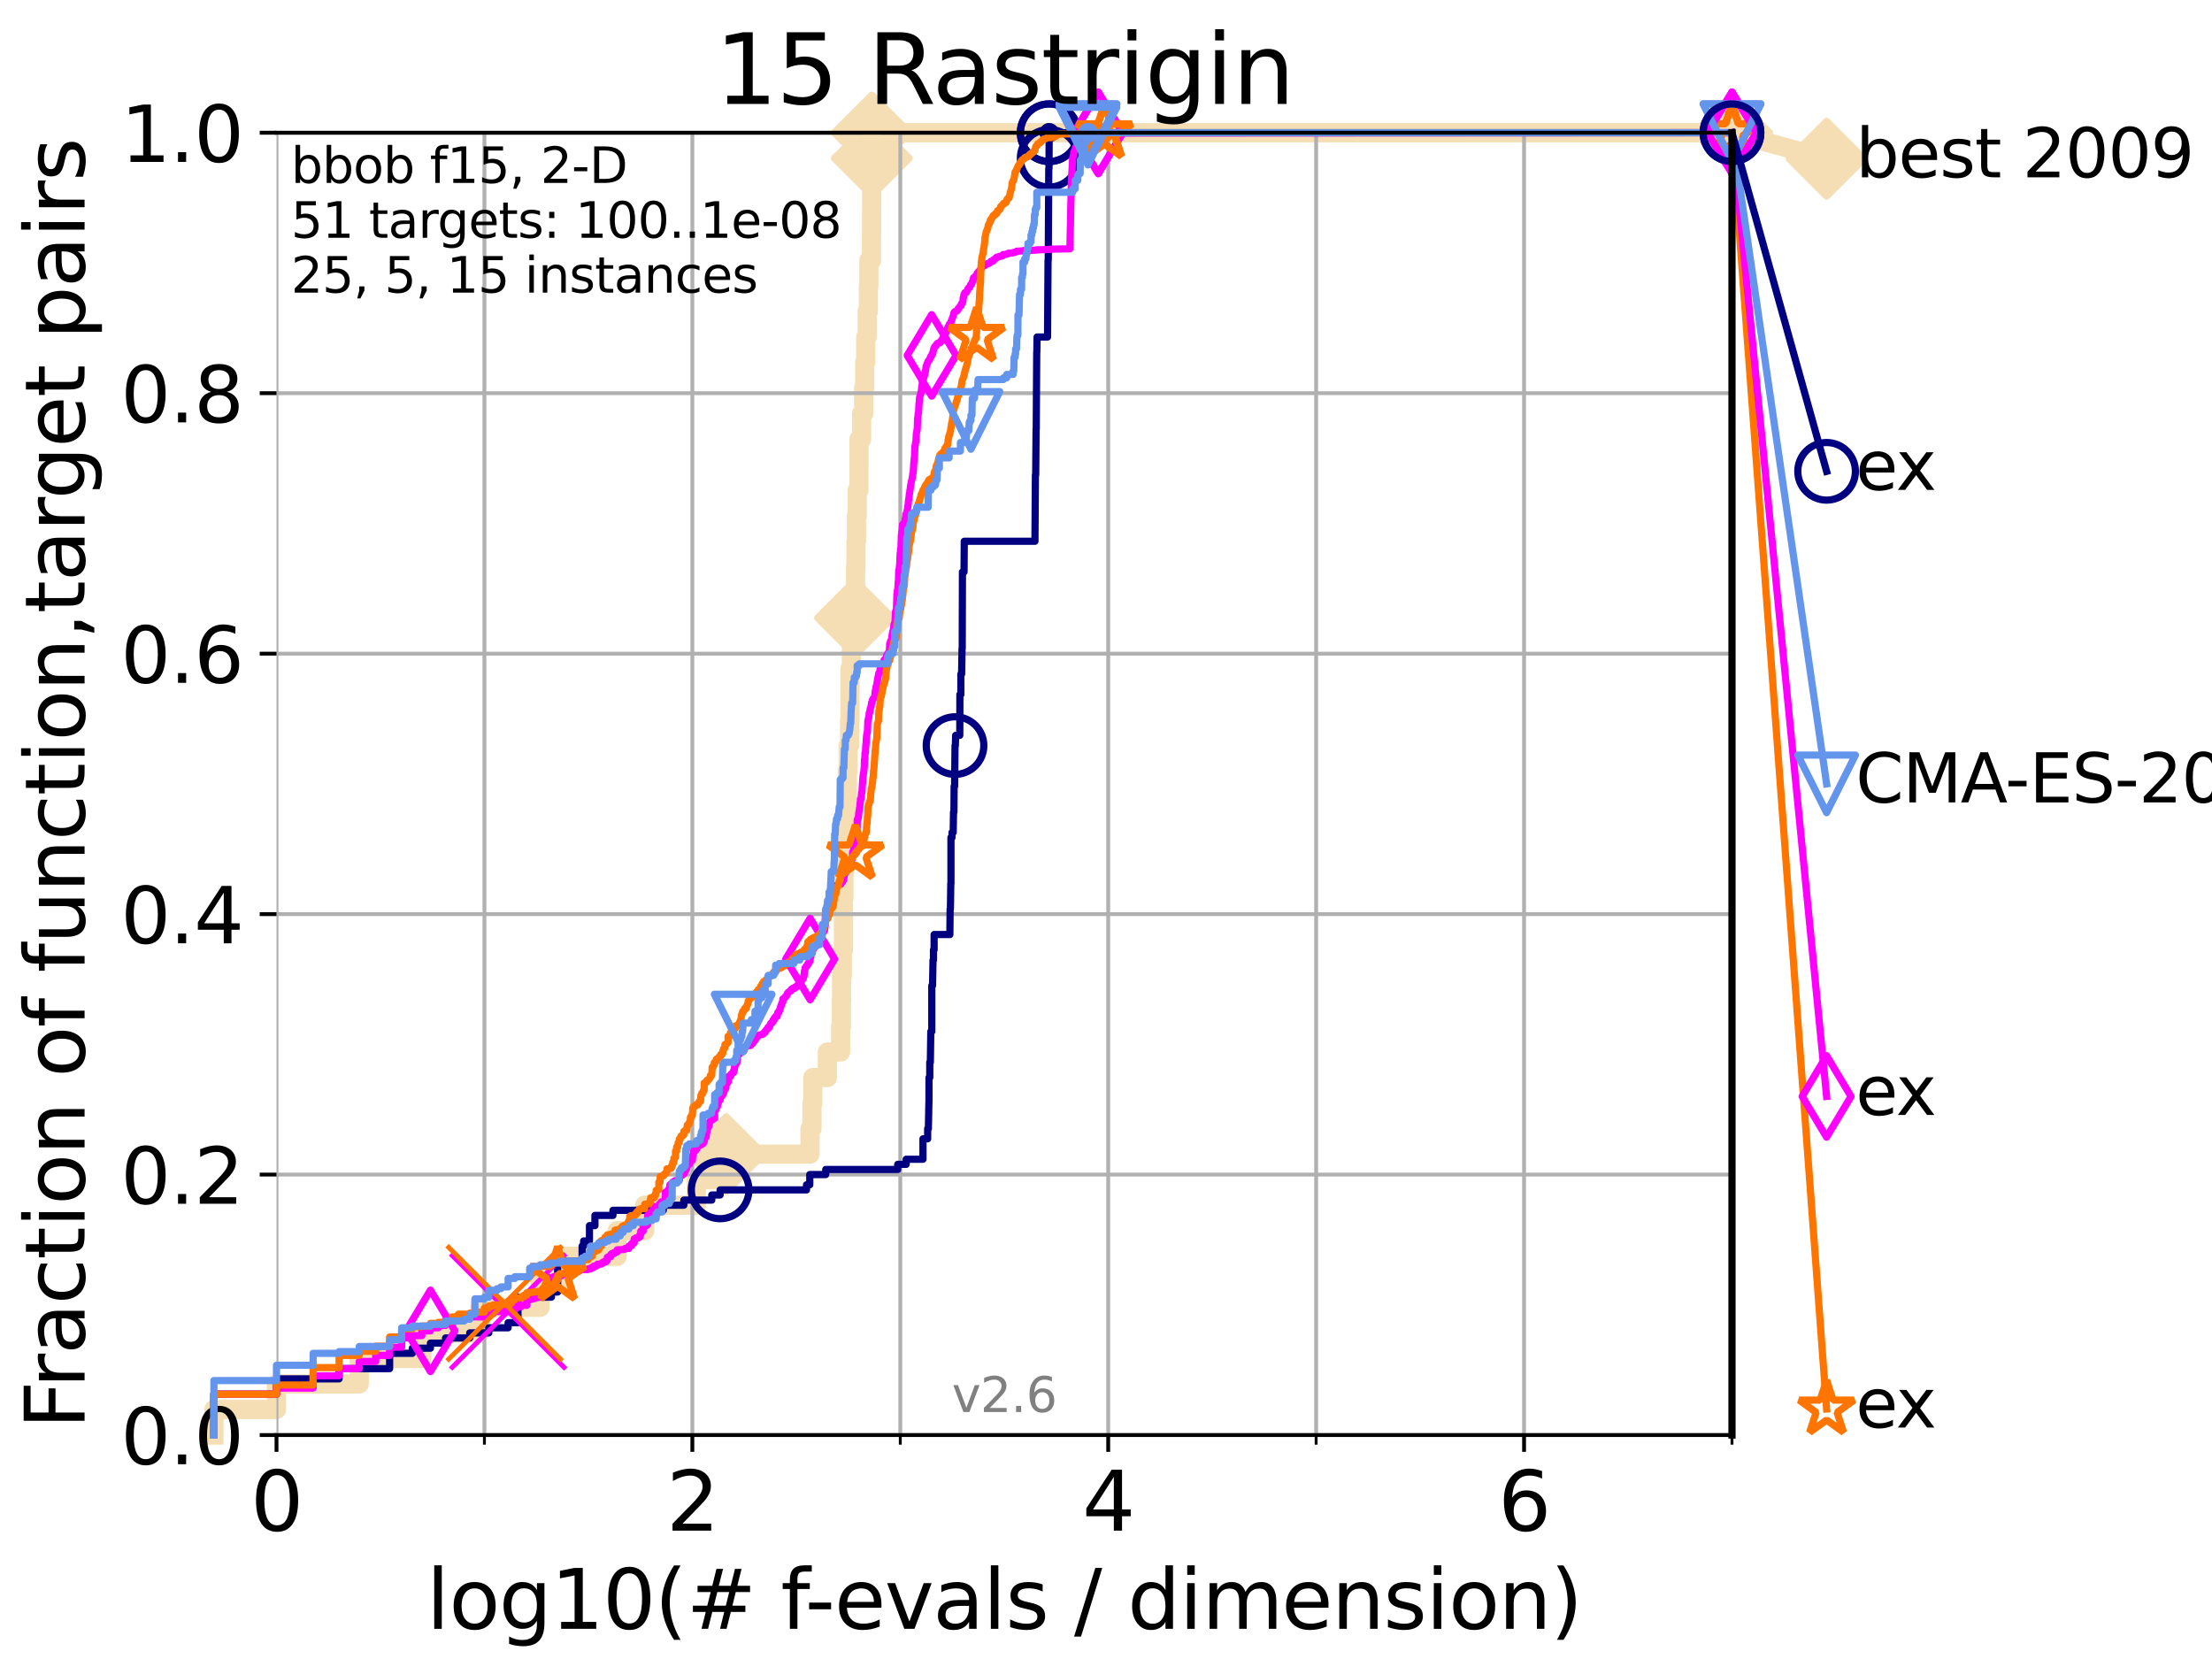 <?xml version="1.0" encoding="utf-8" standalone="no"?>
<!DOCTYPE svg PUBLIC "-//W3C//DTD SVG 1.1//EN"
  "http://www.w3.org/Graphics/SVG/1.1/DTD/svg11.dtd">
<svg xmlns:xlink="http://www.w3.org/1999/xlink" width="460.8pt" height="345.6pt" viewBox="0 0 460.8 345.6" xmlns="http://www.w3.org/2000/svg" version="1.1">
 <defs>
  <style type="text/css">*{stroke-linejoin: round; stroke-linecap: butt}</style>
 </defs>
 <g id="figure_1">
  <g id="patch_1">
   <path d="M 0 345.6 
L 460.8 345.6 
L 460.8 0 
L 0 0 
z
" style="fill: #ffffff"/>
  </g>
  <g id="axes_1">
   <g id="patch_2">
    <path d="M 57.6 298.944 
L 360.806 298.944 
L 360.806 27.648 
L 57.6 27.648 
z
" style="fill: #ffffff"/>
   </g>
   <g id="line2d_1">
    <path d="M 44.561 298.944 
L 44.561 293.624 
L 57.6 293.624 
L 57.6 288.305 
L 74.837 288.305 
L 74.837 282.985 
L 87.876 282.985 
L 87.876 277.666 
L 99.95 277.666 
L 99.95 272.346 
L 112.488 272.346 
L 112.488 267.027 
L 117.384 267.027 
L 117.384 261.707 
L 128.571 261.707 
L 128.571 256.388 
L 134.305 256.388 
L 134.305 251.068 
L 145.058 251.068 
L 145.058 245.749 
L 151.285 245.749 
L 151.285 240.429 
L 168.74 240.429 
L 168.74 235.11 
L 169.145 235.11 
L 169.145 229.79 
L 169.319 229.79 
L 169.319 224.471 
L 172.356 224.471 
L 172.356 219.151 
L 175.117 219.151 
L 175.117 213.832 
L 175.28 213.832 
L 175.28 208.512 
L 175.316 208.512 
L 175.316 203.192 
L 175.478 203.192 
L 175.478 197.873 
L 175.709 197.873 
L 175.709 187.234 
L 175.797 187.234 
L 175.797 181.914 
L 175.937 181.914 
L 175.937 176.595 
L 176.076 176.595 
L 176.076 171.275 
L 176.453 171.275 
L 176.453 165.956 
L 176.52 165.956 
L 176.52 160.636 
L 176.672 160.636 
L 176.672 155.317 
L 176.988 155.317 
L 176.988 149.997 
L 177.07 149.997 
L 177.07 139.358 
L 177.363 139.358 
L 177.363 134.039 
L 178.108 134.039 
L 178.108 128.719 
L 178.232 128.719 
L 178.232 118.08 
L 178.309 118.08 
L 178.309 112.76 
L 178.416 112.76 
L 178.416 107.441 
L 178.583 107.441 
L 178.583 102.121 
L 178.928 102.121 
L 178.928 96.802 
L 178.943 96.802 
L 178.943 91.482 
L 179.485 91.482 
L 179.485 86.163 
L 179.913 86.163 
L 179.913 80.843 
L 180.124 80.843 
L 180.124 75.524 
L 180.346 75.524 
L 180.346 70.204 
L 180.647 70.204 
L 180.647 64.885 
L 180.903 64.885 
L 180.903 59.565 
L 180.997 59.565 
L 180.997 54.246 
L 181.548 54.246 
L 181.548 48.926 
L 181.574 48.926 
L 181.574 43.607 
L 181.587 43.607 
L 181.587 38.287 
L 181.613 38.287 
L 181.613 32.968 
L 181.625 32.968 
L 181.625 27.648 
L 360.806 27.648 
" style="fill: none; stroke: #f5deb3; stroke-width: 4; stroke-linecap: square"/>
   </g>
   <g id="line2d_2">
    <defs>
     <path id="m4e72c26d70" d="M -0 7.778 
L 7.778 0 
L 0 -7.778 
L -7.778 -0 
z
" style="stroke: #f5deb3; stroke-width: 1.5; stroke-linejoin: miter"/>
    </defs>
    <g>
     <use xlink:href="#m4e72c26d70" x="151.285" y="240.429" style="fill: #f5deb3; stroke: #f5deb3; stroke-width: 1.5; stroke-linejoin: miter"/>
     <use xlink:href="#m4e72c26d70" x="178.108" y="128.719" style="fill: #f5deb3; stroke: #f5deb3; stroke-width: 1.5; stroke-linejoin: miter"/>
     <use xlink:href="#m4e72c26d70" x="181.625" y="32.968" style="fill: #f5deb3; stroke: #f5deb3; stroke-width: 1.5; stroke-linejoin: miter"/>
     <use xlink:href="#m4e72c26d70" x="181.625" y="27.648" style="fill: #f5deb3; stroke: #f5deb3; stroke-width: 1.5; stroke-linejoin: miter"/>
     <use xlink:href="#m4e72c26d70" x="181.625" y="27.648" style="fill: #f5deb3; stroke: #f5deb3; stroke-width: 1.5; stroke-linejoin: miter"/>
     <use xlink:href="#m4e72c26d70" x="360.806" y="27.648" style="fill: #f5deb3; stroke: #f5deb3; stroke-width: 1.5; stroke-linejoin: miter"/>
    </g>
   </g>
   <g id="line2d_3">
    <path style="fill: none; stroke: #f5deb3; stroke-width: 4; stroke-linecap: square"/>
    <g/>
   </g>
   <g id="line2d_4">
    <path d="M 360.806 27.648 
L 380.515 33.074 
" style="fill: none; stroke: #f5deb3; stroke-width: 4; stroke-linecap: square"/>
    <g>
     <use xlink:href="#m4e72c26d70" x="360.806" y="27.648" style="fill: #f5deb3; stroke: #f5deb3; stroke-width: 1.5; stroke-linejoin: miter"/>
     <use xlink:href="#m4e72c26d70" x="380.515" y="33.074" style="fill: #f5deb3; stroke: #f5deb3; stroke-width: 1.5; stroke-linejoin: miter"/>
    </g>
   </g>
   <g id="matplotlib.axis_1">
    <g id="xtick_1">
     <g id="line2d_5">
      <path d="M 57.6 298.944 
L 57.6 27.648 
" clip-path="url(#p35b5e7e3c0)" style="fill: none; stroke: #b0b0b0; stroke-width: 0.8; stroke-linecap: square"/>
     </g>
     <g id="line2d_6">
      <defs>
       <path id="m55dfe30600" d="M 0 0 
L 0 3.5 
" style="stroke: #000000; stroke-width: 0.8"/>
      </defs>
      <g>
       <use xlink:href="#m55dfe30600" x="57.6" y="298.944" style="stroke: #000000; stroke-width: 0.8"/>
      </g>
     </g>
     <g id="text_1">
      <!-- 0 -->
      <g transform="translate(52.192 318.861)scale(0.17 -0.17)">
       <defs>
        <path id="DejaVuSans-30" d="M 2034 4250 
Q 1547 4250 1301 3770 
Q 1056 3291 1056 2328 
Q 1056 1369 1301 889 
Q 1547 409 2034 409 
Q 2525 409 2770 889 
Q 3016 1369 3016 2328 
Q 3016 3291 2770 3770 
Q 2525 4250 2034 4250 
z
M 2034 4750 
Q 2819 4750 3233 4129 
Q 3647 3509 3647 2328 
Q 3647 1150 3233 529 
Q 2819 -91 2034 -91 
Q 1250 -91 836 529 
Q 422 1150 422 2328 
Q 422 3509 836 4129 
Q 1250 4750 2034 4750 
z
" transform="scale(0.016)"/>
       </defs>
       <use xlink:href="#DejaVuSans-30"/>
      </g>
     </g>
    </g>
    <g id="xtick_2">
     <g id="line2d_7">
      <path d="M 144.23 298.944 
L 144.23 27.648 
" clip-path="url(#p35b5e7e3c0)" style="fill: none; stroke: #b0b0b0; stroke-width: 0.8; stroke-linecap: square"/>
     </g>
     <g id="line2d_8">
      <g>
       <use xlink:href="#m55dfe30600" x="144.23" y="298.944" style="stroke: #000000; stroke-width: 0.8"/>
      </g>
     </g>
     <g id="text_2">
      <!-- 2 -->
      <g transform="translate(138.822 318.861)scale(0.17 -0.17)">
       <defs>
        <path id="DejaVuSans-32" d="M 1228 531 
L 3431 531 
L 3431 0 
L 469 0 
L 469 531 
Q 828 903 1448 1529 
Q 2069 2156 2228 2338 
Q 2531 2678 2651 2914 
Q 2772 3150 2772 3378 
Q 2772 3750 2511 3984 
Q 2250 4219 1831 4219 
Q 1534 4219 1204 4116 
Q 875 4013 500 3803 
L 500 4441 
Q 881 4594 1212 4672 
Q 1544 4750 1819 4750 
Q 2544 4750 2975 4387 
Q 3406 4025 3406 3419 
Q 3406 3131 3298 2873 
Q 3191 2616 2906 2266 
Q 2828 2175 2409 1742 
Q 1991 1309 1228 531 
z
" transform="scale(0.016)"/>
       </defs>
       <use xlink:href="#DejaVuSans-32"/>
      </g>
     </g>
    </g>
    <g id="xtick_3">
     <g id="line2d_9">
      <path d="M 230.861 298.944 
L 230.861 27.648 
" clip-path="url(#p35b5e7e3c0)" style="fill: none; stroke: #b0b0b0; stroke-width: 0.8; stroke-linecap: square"/>
     </g>
     <g id="line2d_10">
      <g>
       <use xlink:href="#m55dfe30600" x="230.861" y="298.944" style="stroke: #000000; stroke-width: 0.8"/>
      </g>
     </g>
     <g id="text_3">
      <!-- 4 -->
      <g transform="translate(225.453 318.861)scale(0.17 -0.17)">
       <defs>
        <path id="DejaVuSans-34" d="M 2419 4116 
L 825 1625 
L 2419 1625 
L 2419 4116 
z
M 2253 4666 
L 3047 4666 
L 3047 1625 
L 3713 1625 
L 3713 1100 
L 3047 1100 
L 3047 0 
L 2419 0 
L 2419 1100 
L 313 1100 
L 313 1709 
L 2253 4666 
z
" transform="scale(0.016)"/>
       </defs>
       <use xlink:href="#DejaVuSans-34"/>
      </g>
     </g>
    </g>
    <g id="xtick_4">
     <g id="line2d_11">
      <path d="M 317.491 298.944 
L 317.491 27.648 
" clip-path="url(#p35b5e7e3c0)" style="fill: none; stroke: #b0b0b0; stroke-width: 0.8; stroke-linecap: square"/>
     </g>
     <g id="line2d_12">
      <g>
       <use xlink:href="#m55dfe30600" x="317.491" y="298.944" style="stroke: #000000; stroke-width: 0.8"/>
      </g>
     </g>
     <g id="text_4">
      <!-- 6 -->
      <g transform="translate(312.083 318.861)scale(0.17 -0.17)">
       <defs>
        <path id="DejaVuSans-36" d="M 2113 2584 
Q 1688 2584 1439 2293 
Q 1191 2003 1191 1497 
Q 1191 994 1439 701 
Q 1688 409 2113 409 
Q 2538 409 2786 701 
Q 3034 994 3034 1497 
Q 3034 2003 2786 2293 
Q 2538 2584 2113 2584 
z
M 3366 4563 
L 3366 3988 
Q 3128 4100 2886 4159 
Q 2644 4219 2406 4219 
Q 1781 4219 1451 3797 
Q 1122 3375 1075 2522 
Q 1259 2794 1537 2939 
Q 1816 3084 2150 3084 
Q 2853 3084 3261 2657 
Q 3669 2231 3669 1497 
Q 3669 778 3244 343 
Q 2819 -91 2113 -91 
Q 1303 -91 875 529 
Q 447 1150 447 2328 
Q 447 3434 972 4092 
Q 1497 4750 2381 4750 
Q 2619 4750 2861 4703 
Q 3103 4656 3366 4563 
z
" transform="scale(0.016)"/>
       </defs>
       <use xlink:href="#DejaVuSans-36"/>
      </g>
     </g>
    </g>
    <g id="xtick_5">
     <g id="line2d_13">
      <path d="M 100.915 298.944 
L 100.915 27.648 
" clip-path="url(#p35b5e7e3c0)" style="fill: none; stroke: #b0b0b0; stroke-width: 0.8; stroke-linecap: square"/>
     </g>
     <g id="line2d_14">
      <defs>
       <path id="m53cebaba68" d="M 0 0 
L 0 2 
" style="stroke: #000000; stroke-width: 0.6"/>
      </defs>
      <g>
       <use xlink:href="#m53cebaba68" x="100.915" y="298.944" style="stroke: #000000; stroke-width: 0.6"/>
      </g>
     </g>
    </g>
    <g id="xtick_6">
     <g id="line2d_15">
      <path d="M 187.546 298.944 
L 187.546 27.648 
" clip-path="url(#p35b5e7e3c0)" style="fill: none; stroke: #b0b0b0; stroke-width: 0.8; stroke-linecap: square"/>
     </g>
     <g id="line2d_16">
      <g>
       <use xlink:href="#m53cebaba68" x="187.546" y="298.944" style="stroke: #000000; stroke-width: 0.6"/>
      </g>
     </g>
    </g>
    <g id="xtick_7">
     <g id="line2d_17">
      <path d="M 274.176 298.944 
L 274.176 27.648 
" clip-path="url(#p35b5e7e3c0)" style="fill: none; stroke: #b0b0b0; stroke-width: 0.8; stroke-linecap: square"/>
     </g>
     <g id="line2d_18">
      <g>
       <use xlink:href="#m53cebaba68" x="274.176" y="298.944" style="stroke: #000000; stroke-width: 0.6"/>
      </g>
     </g>
    </g>
    <g id="xtick_8">
     <g id="line2d_19">
      <path d="M 360.806 298.944 
L 360.806 27.648 
" clip-path="url(#p35b5e7e3c0)" style="fill: none; stroke: #b0b0b0; stroke-width: 0.8; stroke-linecap: square"/>
     </g>
     <g id="line2d_20">
      <g>
       <use xlink:href="#m53cebaba68" x="360.806" y="298.944" style="stroke: #000000; stroke-width: 0.6"/>
      </g>
     </g>
    </g>
    <g id="text_5">
     <!-- log10(# f-evals / dimension) -->
     <g transform="translate(88.823 339.314)scale(0.17 -0.17)">
      <defs>
       <path id="DejaVuSans-6c" d="M 603 4863 
L 1178 4863 
L 1178 0 
L 603 0 
L 603 4863 
z
" transform="scale(0.016)"/>
       <path id="DejaVuSans-6f" d="M 1959 3097 
Q 1497 3097 1228 2736 
Q 959 2375 959 1747 
Q 959 1119 1226 758 
Q 1494 397 1959 397 
Q 2419 397 2687 759 
Q 2956 1122 2956 1747 
Q 2956 2369 2687 2733 
Q 2419 3097 1959 3097 
z
M 1959 3584 
Q 2709 3584 3137 3096 
Q 3566 2609 3566 1747 
Q 3566 888 3137 398 
Q 2709 -91 1959 -91 
Q 1206 -91 779 398 
Q 353 888 353 1747 
Q 353 2609 779 3096 
Q 1206 3584 1959 3584 
z
" transform="scale(0.016)"/>
       <path id="DejaVuSans-67" d="M 2906 1791 
Q 2906 2416 2648 2759 
Q 2391 3103 1925 3103 
Q 1463 3103 1205 2759 
Q 947 2416 947 1791 
Q 947 1169 1205 825 
Q 1463 481 1925 481 
Q 2391 481 2648 825 
Q 2906 1169 2906 1791 
z
M 3481 434 
Q 3481 -459 3084 -895 
Q 2688 -1331 1869 -1331 
Q 1566 -1331 1297 -1286 
Q 1028 -1241 775 -1147 
L 775 -588 
Q 1028 -725 1275 -790 
Q 1522 -856 1778 -856 
Q 2344 -856 2625 -561 
Q 2906 -266 2906 331 
L 2906 616 
Q 2728 306 2450 153 
Q 2172 0 1784 0 
Q 1141 0 747 490 
Q 353 981 353 1791 
Q 353 2603 747 3093 
Q 1141 3584 1784 3584 
Q 2172 3584 2450 3431 
Q 2728 3278 2906 2969 
L 2906 3500 
L 3481 3500 
L 3481 434 
z
" transform="scale(0.016)"/>
       <path id="DejaVuSans-31" d="M 794 531 
L 1825 531 
L 1825 4091 
L 703 3866 
L 703 4441 
L 1819 4666 
L 2450 4666 
L 2450 531 
L 3481 531 
L 3481 0 
L 794 0 
L 794 531 
z
" transform="scale(0.016)"/>
       <path id="DejaVuSans-28" d="M 1984 4856 
Q 1566 4138 1362 3434 
Q 1159 2731 1159 2009 
Q 1159 1288 1364 580 
Q 1569 -128 1984 -844 
L 1484 -844 
Q 1016 -109 783 600 
Q 550 1309 550 2009 
Q 550 2706 781 3412 
Q 1013 4119 1484 4856 
L 1984 4856 
z
" transform="scale(0.016)"/>
       <path id="DejaVuSans-23" d="M 3272 2816 
L 2363 2816 
L 2100 1772 
L 3016 1772 
L 3272 2816 
z
M 2803 4594 
L 2478 3297 
L 3391 3297 
L 3719 4594 
L 4219 4594 
L 3897 3297 
L 4872 3297 
L 4872 2816 
L 3775 2816 
L 3519 1772 
L 4513 1772 
L 4513 1294 
L 3397 1294 
L 3072 0 
L 2572 0 
L 2894 1294 
L 1978 1294 
L 1656 0 
L 1153 0 
L 1478 1294 
L 494 1294 
L 494 1772 
L 1594 1772 
L 1856 2816 
L 850 2816 
L 850 3297 
L 1978 3297 
L 2297 4594 
L 2803 4594 
z
" transform="scale(0.016)"/>
       <path id="DejaVuSans-20" transform="scale(0.016)"/>
       <path id="DejaVuSans-66" d="M 2375 4863 
L 2375 4384 
L 1825 4384 
Q 1516 4384 1395 4259 
Q 1275 4134 1275 3809 
L 1275 3500 
L 2222 3500 
L 2222 3053 
L 1275 3053 
L 1275 0 
L 697 0 
L 697 3053 
L 147 3053 
L 147 3500 
L 697 3500 
L 697 3744 
Q 697 4328 969 4595 
Q 1241 4863 1831 4863 
L 2375 4863 
z
" transform="scale(0.016)"/>
       <path id="DejaVuSans-2d" d="M 313 2009 
L 1997 2009 
L 1997 1497 
L 313 1497 
L 313 2009 
z
" transform="scale(0.016)"/>
       <path id="DejaVuSans-65" d="M 3597 1894 
L 3597 1613 
L 953 1613 
Q 991 1019 1311 708 
Q 1631 397 2203 397 
Q 2534 397 2845 478 
Q 3156 559 3463 722 
L 3463 178 
Q 3153 47 2828 -22 
Q 2503 -91 2169 -91 
Q 1331 -91 842 396 
Q 353 884 353 1716 
Q 353 2575 817 3079 
Q 1281 3584 2069 3584 
Q 2775 3584 3186 3129 
Q 3597 2675 3597 1894 
z
M 3022 2063 
Q 3016 2534 2758 2815 
Q 2500 3097 2075 3097 
Q 1594 3097 1305 2825 
Q 1016 2553 972 2059 
L 3022 2063 
z
" transform="scale(0.016)"/>
       <path id="DejaVuSans-76" d="M 191 3500 
L 800 3500 
L 1894 563 
L 2988 3500 
L 3597 3500 
L 2284 0 
L 1503 0 
L 191 3500 
z
" transform="scale(0.016)"/>
       <path id="DejaVuSans-61" d="M 2194 1759 
Q 1497 1759 1228 1600 
Q 959 1441 959 1056 
Q 959 750 1161 570 
Q 1363 391 1709 391 
Q 2188 391 2477 730 
Q 2766 1069 2766 1631 
L 2766 1759 
L 2194 1759 
z
M 3341 1997 
L 3341 0 
L 2766 0 
L 2766 531 
Q 2569 213 2275 61 
Q 1981 -91 1556 -91 
Q 1019 -91 701 211 
Q 384 513 384 1019 
Q 384 1609 779 1909 
Q 1175 2209 1959 2209 
L 2766 2209 
L 2766 2266 
Q 2766 2663 2505 2880 
Q 2244 3097 1772 3097 
Q 1472 3097 1187 3025 
Q 903 2953 641 2809 
L 641 3341 
Q 956 3463 1253 3523 
Q 1550 3584 1831 3584 
Q 2591 3584 2966 3190 
Q 3341 2797 3341 1997 
z
" transform="scale(0.016)"/>
       <path id="DejaVuSans-73" d="M 2834 3397 
L 2834 2853 
Q 2591 2978 2328 3040 
Q 2066 3103 1784 3103 
Q 1356 3103 1142 2972 
Q 928 2841 928 2578 
Q 928 2378 1081 2264 
Q 1234 2150 1697 2047 
L 1894 2003 
Q 2506 1872 2764 1633 
Q 3022 1394 3022 966 
Q 3022 478 2636 193 
Q 2250 -91 1575 -91 
Q 1294 -91 989 -36 
Q 684 19 347 128 
L 347 722 
Q 666 556 975 473 
Q 1284 391 1588 391 
Q 1994 391 2212 530 
Q 2431 669 2431 922 
Q 2431 1156 2273 1281 
Q 2116 1406 1581 1522 
L 1381 1569 
Q 847 1681 609 1914 
Q 372 2147 372 2553 
Q 372 3047 722 3315 
Q 1072 3584 1716 3584 
Q 2034 3584 2315 3537 
Q 2597 3491 2834 3397 
z
" transform="scale(0.016)"/>
       <path id="DejaVuSans-2f" d="M 1625 4666 
L 2156 4666 
L 531 -594 
L 0 -594 
L 1625 4666 
z
" transform="scale(0.016)"/>
       <path id="DejaVuSans-64" d="M 2906 2969 
L 2906 4863 
L 3481 4863 
L 3481 0 
L 2906 0 
L 2906 525 
Q 2725 213 2448 61 
Q 2172 -91 1784 -91 
Q 1150 -91 751 415 
Q 353 922 353 1747 
Q 353 2572 751 3078 
Q 1150 3584 1784 3584 
Q 2172 3584 2448 3432 
Q 2725 3281 2906 2969 
z
M 947 1747 
Q 947 1113 1208 752 
Q 1469 391 1925 391 
Q 2381 391 2643 752 
Q 2906 1113 2906 1747 
Q 2906 2381 2643 2742 
Q 2381 3103 1925 3103 
Q 1469 3103 1208 2742 
Q 947 2381 947 1747 
z
" transform="scale(0.016)"/>
       <path id="DejaVuSans-69" d="M 603 3500 
L 1178 3500 
L 1178 0 
L 603 0 
L 603 3500 
z
M 603 4863 
L 1178 4863 
L 1178 4134 
L 603 4134 
L 603 4863 
z
" transform="scale(0.016)"/>
       <path id="DejaVuSans-6d" d="M 3328 2828 
Q 3544 3216 3844 3400 
Q 4144 3584 4550 3584 
Q 5097 3584 5394 3201 
Q 5691 2819 5691 2113 
L 5691 0 
L 5113 0 
L 5113 2094 
Q 5113 2597 4934 2840 
Q 4756 3084 4391 3084 
Q 3944 3084 3684 2787 
Q 3425 2491 3425 1978 
L 3425 0 
L 2847 0 
L 2847 2094 
Q 2847 2600 2669 2842 
Q 2491 3084 2119 3084 
Q 1678 3084 1418 2786 
Q 1159 2488 1159 1978 
L 1159 0 
L 581 0 
L 581 3500 
L 1159 3500 
L 1159 2956 
Q 1356 3278 1631 3431 
Q 1906 3584 2284 3584 
Q 2666 3584 2933 3390 
Q 3200 3197 3328 2828 
z
" transform="scale(0.016)"/>
       <path id="DejaVuSans-6e" d="M 3513 2113 
L 3513 0 
L 2938 0 
L 2938 2094 
Q 2938 2591 2744 2837 
Q 2550 3084 2163 3084 
Q 1697 3084 1428 2787 
Q 1159 2491 1159 1978 
L 1159 0 
L 581 0 
L 581 3500 
L 1159 3500 
L 1159 2956 
Q 1366 3272 1645 3428 
Q 1925 3584 2291 3584 
Q 2894 3584 3203 3211 
Q 3513 2838 3513 2113 
z
" transform="scale(0.016)"/>
       <path id="DejaVuSans-29" d="M 513 4856 
L 1013 4856 
Q 1481 4119 1714 3412 
Q 1947 2706 1947 2009 
Q 1947 1309 1714 600 
Q 1481 -109 1013 -844 
L 513 -844 
Q 928 -128 1133 580 
Q 1338 1288 1338 2009 
Q 1338 2731 1133 3434 
Q 928 4138 513 4856 
z
" transform="scale(0.016)"/>
      </defs>
      <use xlink:href="#DejaVuSans-6c"/>
      <use xlink:href="#DejaVuSans-6f" x="27.783"/>
      <use xlink:href="#DejaVuSans-67" x="88.965"/>
      <use xlink:href="#DejaVuSans-31" x="152.441"/>
      <use xlink:href="#DejaVuSans-30" x="216.064"/>
      <use xlink:href="#DejaVuSans-28" x="279.688"/>
      <use xlink:href="#DejaVuSans-23" x="318.701"/>
      <use xlink:href="#DejaVuSans-20" x="402.49"/>
      <use xlink:href="#DejaVuSans-66" x="434.277"/>
      <use xlink:href="#DejaVuSans-2d" x="463.982"/>
      <use xlink:href="#DejaVuSans-65" x="500.066"/>
      <use xlink:href="#DejaVuSans-76" x="561.59"/>
      <use xlink:href="#DejaVuSans-61" x="620.77"/>
      <use xlink:href="#DejaVuSans-6c" x="682.049"/>
      <use xlink:href="#DejaVuSans-73" x="709.832"/>
      <use xlink:href="#DejaVuSans-20" x="761.932"/>
      <use xlink:href="#DejaVuSans-2f" x="793.719"/>
      <use xlink:href="#DejaVuSans-20" x="827.41"/>
      <use xlink:href="#DejaVuSans-64" x="859.197"/>
      <use xlink:href="#DejaVuSans-69" x="922.674"/>
      <use xlink:href="#DejaVuSans-6d" x="950.457"/>
      <use xlink:href="#DejaVuSans-65" x="1047.869"/>
      <use xlink:href="#DejaVuSans-6e" x="1109.393"/>
      <use xlink:href="#DejaVuSans-73" x="1172.771"/>
      <use xlink:href="#DejaVuSans-69" x="1224.871"/>
      <use xlink:href="#DejaVuSans-6f" x="1252.654"/>
      <use xlink:href="#DejaVuSans-6e" x="1313.836"/>
      <use xlink:href="#DejaVuSans-29" x="1377.215"/>
     </g>
    </g>
   </g>
   <g id="matplotlib.axis_2">
    <g id="ytick_1">
     <g id="line2d_21">
      <path d="M 57.6 298.944 
L 360.806 298.944 
" clip-path="url(#p35b5e7e3c0)" style="fill: none; stroke: #b0b0b0; stroke-width: 0.8; stroke-linecap: square"/>
     </g>
     <g id="line2d_22">
      <defs>
       <path id="m58507a2e33" d="M 0 0 
L -3.5 0 
" style="stroke: #000000; stroke-width: 0.8"/>
      </defs>
      <g>
       <use xlink:href="#m58507a2e33" x="57.6" y="298.944" style="stroke: #000000; stroke-width: 0.8"/>
      </g>
     </g>
     <g id="text_6">
      <!-- 0.0 -->
      <g transform="translate(25.155 305.023)scale(0.16 -0.16)">
       <defs>
        <path id="DejaVuSans-2e" d="M 684 794 
L 1344 794 
L 1344 0 
L 684 0 
L 684 794 
z
" transform="scale(0.016)"/>
       </defs>
       <use xlink:href="#DejaVuSans-30"/>
       <use xlink:href="#DejaVuSans-2e" x="63.623"/>
       <use xlink:href="#DejaVuSans-30" x="95.41"/>
      </g>
     </g>
    </g>
    <g id="ytick_2">
     <g id="line2d_23">
      <path d="M 57.6 244.685 
L 360.806 244.685 
" clip-path="url(#p35b5e7e3c0)" style="fill: none; stroke: #b0b0b0; stroke-width: 0.8; stroke-linecap: square"/>
     </g>
     <g id="line2d_24">
      <g>
       <use xlink:href="#m58507a2e33" x="57.6" y="244.685" style="stroke: #000000; stroke-width: 0.8"/>
      </g>
     </g>
     <g id="text_7">
      <!-- 0.2 -->
      <g transform="translate(25.155 250.764)scale(0.16 -0.16)">
       <use xlink:href="#DejaVuSans-30"/>
       <use xlink:href="#DejaVuSans-2e" x="63.623"/>
       <use xlink:href="#DejaVuSans-32" x="95.41"/>
      </g>
     </g>
    </g>
    <g id="ytick_3">
     <g id="line2d_25">
      <path d="M 57.6 190.426 
L 360.806 190.426 
" clip-path="url(#p35b5e7e3c0)" style="fill: none; stroke: #b0b0b0; stroke-width: 0.8; stroke-linecap: square"/>
     </g>
     <g id="line2d_26">
      <g>
       <use xlink:href="#m58507a2e33" x="57.6" y="190.426" style="stroke: #000000; stroke-width: 0.8"/>
      </g>
     </g>
     <g id="text_8">
      <!-- 0.4 -->
      <g transform="translate(25.155 196.504)scale(0.16 -0.16)">
       <use xlink:href="#DejaVuSans-30"/>
       <use xlink:href="#DejaVuSans-2e" x="63.623"/>
       <use xlink:href="#DejaVuSans-34" x="95.41"/>
      </g>
     </g>
    </g>
    <g id="ytick_4">
     <g id="line2d_27">
      <path d="M 57.6 136.166 
L 360.806 136.166 
" clip-path="url(#p35b5e7e3c0)" style="fill: none; stroke: #b0b0b0; stroke-width: 0.8; stroke-linecap: square"/>
     </g>
     <g id="line2d_28">
      <g>
       <use xlink:href="#m58507a2e33" x="57.6" y="136.166" style="stroke: #000000; stroke-width: 0.8"/>
      </g>
     </g>
     <g id="text_9">
      <!-- 0.6 -->
      <g transform="translate(25.155 142.245)scale(0.16 -0.16)">
       <use xlink:href="#DejaVuSans-30"/>
       <use xlink:href="#DejaVuSans-2e" x="63.623"/>
       <use xlink:href="#DejaVuSans-36" x="95.41"/>
      </g>
     </g>
    </g>
    <g id="ytick_5">
     <g id="line2d_29">
      <path d="M 57.6 81.907 
L 360.806 81.907 
" clip-path="url(#p35b5e7e3c0)" style="fill: none; stroke: #b0b0b0; stroke-width: 0.8; stroke-linecap: square"/>
     </g>
     <g id="line2d_30">
      <g>
       <use xlink:href="#m58507a2e33" x="57.6" y="81.907" style="stroke: #000000; stroke-width: 0.8"/>
      </g>
     </g>
     <g id="text_10">
      <!-- 0.8 -->
      <g transform="translate(25.155 87.986)scale(0.16 -0.16)">
       <defs>
        <path id="DejaVuSans-38" d="M 2034 2216 
Q 1584 2216 1326 1975 
Q 1069 1734 1069 1313 
Q 1069 891 1326 650 
Q 1584 409 2034 409 
Q 2484 409 2743 651 
Q 3003 894 3003 1313 
Q 3003 1734 2745 1975 
Q 2488 2216 2034 2216 
z
M 1403 2484 
Q 997 2584 770 2862 
Q 544 3141 544 3541 
Q 544 4100 942 4425 
Q 1341 4750 2034 4750 
Q 2731 4750 3128 4425 
Q 3525 4100 3525 3541 
Q 3525 3141 3298 2862 
Q 3072 2584 2669 2484 
Q 3125 2378 3379 2068 
Q 3634 1759 3634 1313 
Q 3634 634 3220 271 
Q 2806 -91 2034 -91 
Q 1263 -91 848 271 
Q 434 634 434 1313 
Q 434 1759 690 2068 
Q 947 2378 1403 2484 
z
M 1172 3481 
Q 1172 3119 1398 2916 
Q 1625 2713 2034 2713 
Q 2441 2713 2670 2916 
Q 2900 3119 2900 3481 
Q 2900 3844 2670 4047 
Q 2441 4250 2034 4250 
Q 1625 4250 1398 4047 
Q 1172 3844 1172 3481 
z
" transform="scale(0.016)"/>
       </defs>
       <use xlink:href="#DejaVuSans-30"/>
       <use xlink:href="#DejaVuSans-2e" x="63.623"/>
       <use xlink:href="#DejaVuSans-38" x="95.41"/>
      </g>
     </g>
    </g>
    <g id="ytick_6">
     <g id="line2d_31">
      <path d="M 57.6 27.648 
L 360.806 27.648 
" clip-path="url(#p35b5e7e3c0)" style="fill: none; stroke: #b0b0b0; stroke-width: 0.8; stroke-linecap: square"/>
     </g>
     <g id="line2d_32">
      <g>
       <use xlink:href="#m58507a2e33" x="57.6" y="27.648" style="stroke: #000000; stroke-width: 0.8"/>
      </g>
     </g>
     <g id="text_11">
      <!-- 1.0 -->
      <g transform="translate(25.155 33.727)scale(0.16 -0.16)">
       <use xlink:href="#DejaVuSans-31"/>
       <use xlink:href="#DejaVuSans-2e" x="63.623"/>
       <use xlink:href="#DejaVuSans-30" x="95.41"/>
      </g>
     </g>
    </g>
    <g id="text_12">
     <!-- Fraction of function,target pairs -->
     <g transform="translate(17.62 297.681)rotate(-90)scale(0.17 -0.17)">
      <defs>
       <path id="DejaVuSans-46" d="M 628 4666 
L 3309 4666 
L 3309 4134 
L 1259 4134 
L 1259 2759 
L 3109 2759 
L 3109 2228 
L 1259 2228 
L 1259 0 
L 628 0 
L 628 4666 
z
" transform="scale(0.016)"/>
       <path id="DejaVuSans-72" d="M 2631 2963 
Q 2534 3019 2420 3045 
Q 2306 3072 2169 3072 
Q 1681 3072 1420 2755 
Q 1159 2438 1159 1844 
L 1159 0 
L 581 0 
L 581 3500 
L 1159 3500 
L 1159 2956 
Q 1341 3275 1631 3429 
Q 1922 3584 2338 3584 
Q 2397 3584 2469 3576 
Q 2541 3569 2628 3553 
L 2631 2963 
z
" transform="scale(0.016)"/>
       <path id="DejaVuSans-63" d="M 3122 3366 
L 3122 2828 
Q 2878 2963 2633 3030 
Q 2388 3097 2138 3097 
Q 1578 3097 1268 2742 
Q 959 2388 959 1747 
Q 959 1106 1268 751 
Q 1578 397 2138 397 
Q 2388 397 2633 464 
Q 2878 531 3122 666 
L 3122 134 
Q 2881 22 2623 -34 
Q 2366 -91 2075 -91 
Q 1284 -91 818 406 
Q 353 903 353 1747 
Q 353 2603 823 3093 
Q 1294 3584 2113 3584 
Q 2378 3584 2631 3529 
Q 2884 3475 3122 3366 
z
" transform="scale(0.016)"/>
       <path id="DejaVuSans-74" d="M 1172 4494 
L 1172 3500 
L 2356 3500 
L 2356 3053 
L 1172 3053 
L 1172 1153 
Q 1172 725 1289 603 
Q 1406 481 1766 481 
L 2356 481 
L 2356 0 
L 1766 0 
Q 1100 0 847 248 
Q 594 497 594 1153 
L 594 3053 
L 172 3053 
L 172 3500 
L 594 3500 
L 594 4494 
L 1172 4494 
z
" transform="scale(0.016)"/>
       <path id="DejaVuSans-75" d="M 544 1381 
L 544 3500 
L 1119 3500 
L 1119 1403 
Q 1119 906 1312 657 
Q 1506 409 1894 409 
Q 2359 409 2629 706 
Q 2900 1003 2900 1516 
L 2900 3500 
L 3475 3500 
L 3475 0 
L 2900 0 
L 2900 538 
Q 2691 219 2414 64 
Q 2138 -91 1772 -91 
Q 1169 -91 856 284 
Q 544 659 544 1381 
z
M 1991 3584 
L 1991 3584 
z
" transform="scale(0.016)"/>
       <path id="DejaVuSans-2c" d="M 750 794 
L 1409 794 
L 1409 256 
L 897 -744 
L 494 -744 
L 750 256 
L 750 794 
z
" transform="scale(0.016)"/>
       <path id="DejaVuSans-70" d="M 1159 525 
L 1159 -1331 
L 581 -1331 
L 581 3500 
L 1159 3500 
L 1159 2969 
Q 1341 3281 1617 3432 
Q 1894 3584 2278 3584 
Q 2916 3584 3314 3078 
Q 3713 2572 3713 1747 
Q 3713 922 3314 415 
Q 2916 -91 2278 -91 
Q 1894 -91 1617 61 
Q 1341 213 1159 525 
z
M 3116 1747 
Q 3116 2381 2855 2742 
Q 2594 3103 2138 3103 
Q 1681 3103 1420 2742 
Q 1159 2381 1159 1747 
Q 1159 1113 1420 752 
Q 1681 391 2138 391 
Q 2594 391 2855 752 
Q 3116 1113 3116 1747 
z
" transform="scale(0.016)"/>
      </defs>
      <use xlink:href="#DejaVuSans-46"/>
      <use xlink:href="#DejaVuSans-72" x="50.27"/>
      <use xlink:href="#DejaVuSans-61" x="91.383"/>
      <use xlink:href="#DejaVuSans-63" x="152.662"/>
      <use xlink:href="#DejaVuSans-74" x="207.643"/>
      <use xlink:href="#DejaVuSans-69" x="246.852"/>
      <use xlink:href="#DejaVuSans-6f" x="274.635"/>
      <use xlink:href="#DejaVuSans-6e" x="335.816"/>
      <use xlink:href="#DejaVuSans-20" x="399.195"/>
      <use xlink:href="#DejaVuSans-6f" x="430.982"/>
      <use xlink:href="#DejaVuSans-66" x="492.164"/>
      <use xlink:href="#DejaVuSans-20" x="527.369"/>
      <use xlink:href="#DejaVuSans-66" x="559.156"/>
      <use xlink:href="#DejaVuSans-75" x="594.361"/>
      <use xlink:href="#DejaVuSans-6e" x="657.74"/>
      <use xlink:href="#DejaVuSans-63" x="721.119"/>
      <use xlink:href="#DejaVuSans-74" x="776.1"/>
      <use xlink:href="#DejaVuSans-69" x="815.309"/>
      <use xlink:href="#DejaVuSans-6f" x="843.092"/>
      <use xlink:href="#DejaVuSans-6e" x="904.273"/>
      <use xlink:href="#DejaVuSans-2c" x="967.652"/>
      <use xlink:href="#DejaVuSans-74" x="999.439"/>
      <use xlink:href="#DejaVuSans-61" x="1038.648"/>
      <use xlink:href="#DejaVuSans-72" x="1099.928"/>
      <use xlink:href="#DejaVuSans-67" x="1139.291"/>
      <use xlink:href="#DejaVuSans-65" x="1202.768"/>
      <use xlink:href="#DejaVuSans-74" x="1264.291"/>
      <use xlink:href="#DejaVuSans-20" x="1303.5"/>
      <use xlink:href="#DejaVuSans-70" x="1335.287"/>
      <use xlink:href="#DejaVuSans-61" x="1398.764"/>
      <use xlink:href="#DejaVuSans-69" x="1460.043"/>
      <use xlink:href="#DejaVuSans-72" x="1487.826"/>
      <use xlink:href="#DejaVuSans-73" x="1528.939"/>
     </g>
    </g>
   </g>
   <g id="line2d_33">
    <defs>
     <path id="m12ed150f06" d="M 0 1.5 
C 0.398 1.5 0.779 1.342 1.061 1.061 
C 1.342 0.779 1.5 0.398 1.5 0 
C 1.5 -0.398 1.342 -0.779 1.061 -1.061 
C 0.779 -1.342 0.398 -1.5 0 -1.5 
C -0.398 -1.5 -0.779 -1.342 -1.061 -1.061 
C -1.342 -0.779 -1.5 -0.398 -1.5 0 
C -1.5 0.398 -1.342 0.779 -1.061 1.061 
C -0.779 1.342 -0.398 1.5 0 1.5 
z
" style="stroke: #f5deb3"/>
    </defs>
    <g>
     <use xlink:href="#m12ed150f06" x="181.625" y="27.648" style="fill: #f5deb3; stroke: #f5deb3"/>
     <use xlink:href="#m12ed150f06" x="181.625" y="27.648" style="fill: #f5deb3; stroke: #f5deb3"/>
    </g>
   </g>
   <g id="line2d_34">
    <defs>
     <path id="m4ac5a63047" d="M 0 1.5 
C 0.398 1.5 0.779 1.342 1.061 1.061 
C 1.342 0.779 1.5 0.398 1.5 0 
C 1.5 -0.398 1.342 -0.779 1.061 -1.061 
C 0.779 -1.342 0.398 -1.5 0 -1.5 
C -0.398 -1.5 -0.779 -1.342 -1.061 -1.061 
C -1.342 -0.779 -1.5 -0.398 -1.5 0 
C -1.5 0.398 -1.342 0.779 -1.061 1.061 
C -0.779 1.342 -0.398 1.5 0 1.5 
z
" style="stroke: #000080"/>
    </defs>
    <g>
     <use xlink:href="#m4ac5a63047" x="218.563" y="27.648" style="fill: #000080; stroke: #000080"/>
     <use xlink:href="#m4ac5a63047" x="218.563" y="27.648" style="fill: #000080; stroke: #000080"/>
    </g>
   </g>
   <g id="line2d_35">
    <path d="M 44.561 298.944 
L 44.561 290.433 
L 57.6 290.433 
L 57.6 287.241 
L 70.639 287.241 
L 70.639 285.113 
L 81.166 285.113 
L 81.166 281.922 
L 85.894 281.922 
L 85.894 280.858 
L 89.669 280.858 
L 89.669 279.794 
L 92.812 279.794 
L 92.812 278.73 
L 97.858 278.73 
L 97.858 277.666 
L 101.833 277.666 
L 101.833 276.602 
L 105.851 276.602 
L 105.851 275.538 
L 107.905 275.538 
L 107.905 270.219 
L 114.872 270.219 
L 114.872 269.155 
L 116.17 269.155 
L 116.17 262.771 
L 121.266 262.771 
L 121.266 259.579 
L 121.582 259.579 
L 121.582 258.516 
L 122.796 258.516 
L 122.796 255.324 
L 123.936 255.324 
L 123.936 253.196 
L 127.686 253.196 
L 127.686 252.132 
L 138.181 252.132 
L 138.181 251.068 
L 142.456 251.068 
L 142.456 250.004 
L 148.277 250.004 
L 148.277 248.94 
L 150.015 248.94 
L 150.015 247.877 
L 168.011 247.877 
L 168.011 246.813 
L 168.689 246.813 
L 168.689 244.685 
L 172.016 244.685 
L 172.016 243.621 
L 187.011 243.621 
L 187.011 242.557 
L 188.774 242.557 
L 188.774 241.493 
L 192.27 241.493 
L 192.27 237.237 
L 193.247 237.237 
L 193.247 235.11 
L 193.399 235.11 
L 193.502 229.79 
L 193.516 229.79 
L 193.529 224.471 
L 193.686 224.471 
L 193.686 221.279 
L 193.808 221.279 
L 193.902 214.895 
L 194.109 214.895 
L 194.109 205.32 
L 194.267 205.32 
L 194.366 200.001 
L 194.457 200.001 
L 194.457 197.873 
L 194.594 197.873 
L 194.594 194.681 
L 197.873 194.681 
L 197.927 189.362 
L 197.987 189.362 
L 198.067 184.042 
L 198.1 184.042 
L 198.1 174.467 
L 198.324 174.467 
L 198.324 173.403 
L 198.571 173.403 
L 198.634 169.147 
L 198.723 169.147 
L 198.759 163.828 
L 198.862 163.828 
L 198.95 155.317 
L 199.016 155.317 
L 199.083 153.189 
L 199.939 153.189 
L 199.963 144.678 
L 200.166 144.678 
L 200.166 140.422 
L 200.32 140.422 
L 200.41 135.102 
L 200.448 135.102 
L 200.495 119.144 
L 200.828 119.144 
L 200.874 112.76 
L 215.598 112.76 
L 215.695 98.93 
L 215.754 98.93 
L 215.838 89.355 
L 215.867 89.355 
L 215.969 73.396 
L 215.99 73.396 
L 216.043 70.204 
L 218.224 70.204 
L 218.326 54.246 
L 218.369 54.246 
L 218.478 35.095 
L 218.525 35.095 
L 218.563 27.648 
L 360.806 27.648 
L 360.806 27.648 
" style="fill: none; stroke: #000080; stroke-width: 1.5; stroke-linecap: square"/>
   </g>
   <g id="line2d_36">
    <defs>
     <path id="m8791f78144" d="M 0 6 
C 1.591 6 3.117 5.368 4.243 4.243 
C 5.368 3.117 6 1.591 6 0 
C 6 -1.591 5.368 -3.117 4.243 -4.243 
C 3.117 -5.368 1.591 -6 0 -6 
C -1.591 -6 -3.117 -5.368 -4.243 -4.243 
C -5.368 -3.117 -6 -1.591 -6 0 
C -6 1.591 -5.368 3.117 -4.243 4.243 
C -3.117 5.368 -1.591 6 0 6 
z
" style="stroke: #000080; stroke-width: 1.5"/>
    </defs>
    <g>
     <use xlink:href="#m8791f78144" x="150.015" y="247.877" style="fill-opacity: 0; stroke: #000080; stroke-width: 1.5"/>
     <use xlink:href="#m8791f78144" x="198.95" y="155.317" style="fill-opacity: 0; stroke: #000080; stroke-width: 1.5"/>
     <use xlink:href="#m8791f78144" x="218.563" y="32.968" style="fill-opacity: 0; stroke: #000080; stroke-width: 1.5"/>
     <use xlink:href="#m8791f78144" x="218.563" y="27.648" style="fill-opacity: 0; stroke: #000080; stroke-width: 1.5"/>
     <use xlink:href="#m8791f78144" x="218.563" y="27.648" style="fill-opacity: 0; stroke: #000080; stroke-width: 1.5"/>
     <use xlink:href="#m8791f78144" x="360.806" y="27.648" style="fill-opacity: 0; stroke: #000080; stroke-width: 1.5"/>
    </g>
   </g>
   <g id="line2d_37">
    <path style="fill: none; stroke: #000080; stroke-width: 1.5; stroke-linecap: square"/>
    <g/>
   </g>
   <g id="line2d_38">
    <defs>
     <path id="m0dfb409a1f" d="M 0 1.5 
C 0.398 1.5 0.779 1.342 1.061 1.061 
C 1.342 0.779 1.5 0.398 1.5 0 
C 1.5 -0.398 1.342 -0.779 1.061 -1.061 
C 0.779 -1.342 0.398 -1.5 0 -1.5 
C -0.398 -1.5 -0.779 -1.342 -1.061 -1.061 
C -1.342 -0.779 -1.5 -0.398 -1.5 0 
C -1.5 0.398 -1.342 0.779 -1.061 1.061 
C -0.779 1.342 -0.398 1.5 0 1.5 
z
" style="stroke: #ff00ff"/>
    </defs>
    <g>
     <use xlink:href="#m0dfb409a1f" x="228.793" y="27.648" style="fill: #ff00ff; stroke: #ff00ff"/>
     <use xlink:href="#m0dfb409a1f" x="228.793" y="27.648" style="fill: #ff00ff; stroke: #ff00ff"/>
    </g>
   </g>
   <g id="line2d_39">
    <path d="M 44.561 298.944 
L 44.561 290.433 
L 57.6 290.433 
L 57.6 289.156 
L 65.227 289.156 
L 65.227 286.603 
L 70.639 286.603 
L 70.639 285.113 
L 74.837 285.113 
L 74.837 283.624 
L 78.267 283.624 
L 78.267 282.347 
L 81.166 282.347 
L 81.166 280.645 
L 83.678 280.645 
L 83.678 278.73 
L 85.894 278.73 
L 85.894 278.233 
L 87.876 278.233 
L 87.876 277.24 
L 89.669 277.24 
L 89.669 276.602 
L 91.306 276.602 
L 91.306 276.105 
L 92.812 276.105 
L 92.812 274.971 
L 94.206 274.971 
L 94.206 274.687 
L 96.718 274.616 
L 96.718 274.332 
L 100.915 274.332 
L 100.915 274.049 
L 101.833 274.049 
L 101.833 273.694 
L 102.708 273.694 
L 102.708 273.197 
L 106.561 273.197 
L 106.561 272.985 
L 107.245 272.985 
L 107.245 272.346 
L 107.905 272.346 
L 107.905 272.204 
L 108.543 272.204 
L 108.543 271.921 
L 109.757 271.921 
L 109.757 270.786 
L 110.336 270.786 
L 110.336 270.644 
L 110.897 270.644 
L 110.897 270.502 
L 111.442 270.502 
L 111.442 270.289 
L 112.488 270.219 
L 112.488 269.58 
L 113.478 269.58 
L 113.478 268.8 
L 113.954 268.8 
L 113.954 268.304 
L 114.419 268.304 
L 114.419 266.176 
L 115.315 266.176 
L 115.315 265.963 
L 115.747 265.963 
L 115.747 265.821 
L 116.988 265.75 
L 116.988 265.537 
L 117.772 265.537 
L 117.772 265.183 
L 119.248 265.183 
L 119.248 264.828 
L 120.617 264.828 
L 120.617 264.615 
L 120.944 264.615 
L 120.944 264.473 
L 122.5 264.473 
L 122.5 264.332 
L 123.088 264.332 
L 123.088 264.119 
L 123.658 264.048 
L 123.658 263.764 
L 124.211 263.764 
L 124.211 263.551 
L 124.482 263.551 
L 124.482 263.339 
L 125.271 263.339 
L 125.271 263.197 
L 125.527 263.197 
L 125.527 262.984 
L 125.779 262.984 
L 125.779 262.842 
L 126.275 262.842 
L 126.275 262.558 
L 126.517 262.558 
L 126.517 261.92 
L 126.757 261.92 
L 126.757 261.778 
L 127.227 261.778 
L 127.227 261.353 
L 127.458 261.353 
L 127.458 261.14 
L 127.911 261.14 
L 127.911 260.927 
L 128.354 260.856 
L 128.354 260.785 
L 128.571 260.785 
L 128.571 260.36 
L 130.027 260.289 
L 130.027 260.218 
L 130.226 260.218 
L 130.226 260.076 
L 131.002 260.076 
L 131.002 259.579 
L 131.564 259.509 
L 131.564 259.083 
L 131.747 259.083 
L 131.747 258.941 
L 132.109 258.941 
L 132.109 258.09 
L 132.464 258.09 
L 132.464 257.877 
L 132.984 257.877 
L 132.984 257.664 
L 133.323 257.664 
L 133.323 257.168 
L 133.49 257.168 
L 133.49 256.459 
L 133.983 256.459 
L 133.983 255.395 
L 134.621 255.324 
L 134.621 255.253 
L 134.777 255.253 
L 134.777 255.04 
L 134.932 255.04 
L 134.932 253.125 
L 135.085 253.125 
L 135.085 252.912 
L 135.238 252.912 
L 135.238 252.7 
L 135.835 252.629 
L 135.835 252.345 
L 135.981 252.345 
L 135.981 252.132 
L 136.127 252.132 
L 136.127 251.636 
L 136.414 251.565 
L 136.414 251.352 
L 137.25 251.281 
L 137.25 251.139 
L 137.386 251.139 
L 137.386 250.785 
L 137.788 250.785 
L 137.788 250.359 
L 138.31 250.288 
L 138.31 250.217 
L 138.566 250.146 
L 138.566 248.373 
L 139.068 248.302 
L 139.068 248.089 
L 139.191 248.089 
L 139.191 247.877 
L 139.435 247.806 
L 139.435 247.451 
L 139.556 247.451 
L 139.556 246.813 
L 139.796 246.742 
L 139.796 246.6 
L 140.033 246.529 
L 140.033 246.458 
L 140.15 246.458 
L 140.15 246.245 
L 140.382 246.174 
L 140.382 246.103 
L 140.612 246.032 
L 140.612 245.961 
L 141.502 245.891 
L 141.611 244.827 
L 142.144 244.827 
L 142.144 244.543 
L 142.559 244.472 
L 142.662 243.834 
L 142.865 243.834 
L 142.865 243.408 
L 143.066 243.408 
L 143.166 242.699 
L 143.462 242.628 
L 143.462 242.486 
L 143.657 242.486 
L 143.754 241.919 
L 143.85 241.919 
L 143.946 241.706 
L 144.23 241.706 
L 144.324 240.642 
L 144.418 240.642 
L 144.51 239.649 
L 144.968 239.649 
L 145.058 239.365 
L 145.148 239.365 
L 145.238 238.94 
L 145.327 238.94 
L 145.327 238.798 
L 145.503 238.798 
L 145.503 238.656 
L 145.765 238.656 
L 145.852 238.443 
L 146.278 238.372 
L 146.278 238.16 
L 146.53 238.16 
L 146.613 237.876 
L 146.695 237.876 
L 146.778 237.167 
L 146.86 237.167 
L 146.941 236.883 
L 147.103 236.883 
L 147.184 235.819 
L 147.264 235.819 
L 147.344 235.039 
L 147.503 234.968 
L 147.503 234.542 
L 147.738 234.542 
L 147.816 233.691 
L 147.971 233.691 
L 147.971 233.478 
L 148.125 233.478 
L 148.125 233.336 
L 148.353 233.336 
L 148.353 233.195 
L 148.652 233.124 
L 148.727 232.982 
L 148.874 232.982 
L 148.874 231.28 
L 149.093 231.28 
L 149.166 230.57 
L 149.453 230.499 
L 149.524 229.719 
L 149.666 229.719 
L 149.736 229.223 
L 150.015 229.152 
L 150.084 228.443 
L 150.221 228.443 
L 150.221 228.301 
L 150.425 228.301 
L 150.425 228.088 
L 150.56 228.088 
L 150.56 227.875 
L 150.694 227.875 
L 150.694 227.52 
L 150.827 227.52 
L 150.893 226.882 
L 151.09 226.882 
L 151.09 226.669 
L 151.22 226.669 
L 151.22 225.818 
L 151.414 225.818 
L 151.414 225.534 
L 151.605 225.534 
L 151.605 225.322 
L 151.732 225.322 
L 151.732 224.258 
L 152.169 224.258 
L 152.23 223.832 
L 152.353 223.832 
L 152.353 223.69 
L 152.535 223.619 
L 152.535 223.549 
L 152.656 223.549 
L 152.656 223.407 
L 152.835 223.407 
L 152.835 222.981 
L 152.954 222.981 
L 153.013 222.201 
L 153.131 222.13 
L 153.189 221.775 
L 153.306 221.704 
L 153.306 221.492 
L 153.479 221.492 
L 153.536 220.995 
L 153.594 220.995 
L 153.651 219.86 
L 153.764 219.789 
L 153.764 219.648 
L 154.046 219.577 
L 154.101 219.293 
L 154.323 219.293 
L 154.323 219.151 
L 154.65 219.08 
L 154.758 218.867 
L 154.971 218.867 
L 155.077 218.229 
L 155.34 218.158 
L 155.444 217.874 
L 156.354 217.803 
L 156.403 217.591 
L 156.551 217.52 
L 156.551 217.449 
L 156.793 217.378 
L 156.89 217.094 
L 157.033 217.023 
L 157.033 216.81 
L 157.27 216.74 
L 157.363 216.385 
L 157.55 216.314 
L 157.642 216.101 
L 157.688 216.101 
L 157.688 215.959 
L 157.917 215.888 
L 157.962 215.747 
L 158.143 215.676 
L 158.143 215.605 
L 158.717 215.534 
L 158.717 215.463 
L 159.02 215.392 
L 159.02 215.25 
L 159.233 215.179 
L 159.233 215.037 
L 159.401 215.037 
L 159.485 214.754 
L 159.569 214.683 
L 159.61 214.541 
L 159.817 214.47 
L 159.817 214.328 
L 159.98 214.328 
L 159.98 214.044 
L 160.303 213.973 
L 160.343 213.619 
L 160.423 213.619 
L 160.463 213.406 
L 160.542 213.406 
L 160.542 213.193 
L 160.738 213.122 
L 160.778 212.98 
L 160.933 212.98 
L 161.01 212.555 
L 161.24 212.555 
L 161.316 212.058 
L 161.542 211.987 
L 161.617 211.704 
L 161.913 211.704 
L 162.023 210.924 
L 162.277 210.853 
L 162.385 210.356 
L 162.492 210.356 
L 162.599 209.718 
L 162.67 209.718 
L 162.74 209.292 
L 162.845 209.292 
L 162.915 208.867 
L 163.054 208.796 
L 163.088 208.086 
L 163.363 208.016 
L 163.464 207.803 
L 163.633 207.732 
L 163.666 207.519 
L 163.866 207.448 
L 163.965 207.164 
L 163.998 207.164 
L 164.064 206.881 
L 164.227 206.81 
L 164.259 206.668 
L 164.485 206.597 
L 164.485 206.526 
L 164.74 206.455 
L 164.834 206.1 
L 165.084 206.03 
L 165.146 205.888 
L 165.574 205.888 
L 165.635 205.604 
L 166.052 205.533 
L 166.111 205.249 
L 166.345 205.178 
L 166.345 205.108 
L 166.804 205.037 
L 166.804 204.54 
L 166.945 204.469 
L 167.001 203.973 
L 167.334 203.902 
L 167.417 203.334 
L 167.499 203.334 
L 167.581 202.27 
L 167.635 202.27 
L 167.743 201.561 
L 167.931 201.49 
L 168.011 201.277 
L 168.064 201.277 
L 168.064 201.136 
L 168.248 201.065 
L 168.274 200.781 
L 168.405 200.781 
L 168.457 200.497 
L 168.612 200.426 
L 168.689 200.214 
L 168.74 200.214 
L 168.817 199.362 
L 168.893 199.362 
L 168.918 198.228 
L 169.07 198.157 
L 169.095 197.873 
L 169.294 197.802 
L 169.294 197.731 
L 169.467 197.731 
L 169.541 197.447 
L 169.712 197.376 
L 169.736 197.093 
L 169.953 197.022 
L 169.953 196.951 
L 170.238 196.88 
L 170.285 196.738 
L 170.496 196.667 
L 170.542 196.171 
L 170.956 196.1 
L 170.956 195.603 
L 171.137 195.603 
L 171.182 194.965 
L 171.271 194.965 
L 171.271 194.327 
L 171.405 194.256 
L 171.405 194.185 
L 171.625 194.114 
L 171.713 193.83 
L 171.757 193.83 
L 171.843 193.05 
L 171.887 193.05 
L 171.973 190.142 
L 172.059 190.071 
L 172.166 189.362 
L 172.23 189.291 
L 172.293 189.078 
L 172.42 189.078 
L 172.483 188.511 
L 172.608 188.511 
L 172.649 188.298 
L 172.774 188.298 
L 172.835 187.943 
L 172.958 187.872 
L 173.019 186.879 
L 173.121 186.808 
L 173.161 186.028 
L 173.262 185.957 
L 173.322 185.673 
L 173.462 185.603 
L 173.522 185.035 
L 173.68 184.964 
L 173.68 184.893 
L 174.011 184.822 
L 174.03 184.61 
L 174.146 184.539 
L 174.146 184.468 
L 174.506 184.397 
L 174.506 184.326 
L 174.842 184.255 
L 174.842 184.184 
L 175.19 184.184 
L 175.28 183.9 
L 175.388 183.829 
L 175.388 183.688 
L 175.549 183.688 
L 175.603 183.333 
L 175.779 183.262 
L 175.884 182.127 
L 176.006 182.056 
L 176.058 181.843 
L 176.162 181.772 
L 176.265 181.489 
L 176.316 181.418 
L 176.368 181.134 
L 176.503 181.063 
L 176.503 180.992 
L 176.772 180.921 
L 176.789 180.567 
L 176.905 180.567 
L 177.004 180.354 
L 177.217 180.283 
L 177.25 179.787 
L 177.347 179.787 
L 177.395 179.006 
L 177.476 179.006 
L 177.476 178.652 
L 177.588 178.652 
L 177.62 177.446 
L 177.731 177.375 
L 177.842 177.02 
L 177.873 176.949 
L 177.92 176.24 
L 178.014 176.169 
L 178.123 174.467 
L 178.154 174.467 
L 178.17 174.041 
L 178.324 173.971 
L 178.431 173.474 
L 178.447 173.474 
L 178.553 172.268 
L 178.568 172.268 
L 178.568 170.779 
L 178.689 170.779 
L 178.734 170.353 
L 178.809 170.353 
L 178.914 169.218 
L 178.958 169.147 
L 179.062 168.296 
L 179.106 168.296 
L 179.18 167.162 
L 179.224 167.162 
L 179.238 166.452 
L 179.384 166.381 
L 179.485 165.105 
L 179.557 165.105 
L 179.658 163.331 
L 179.672 163.331 
L 179.772 161.7 
L 179.814 161.7 
L 179.871 160.991 
L 179.928 160.991 
L 180.026 159.927 
L 180.04 159.927 
L 180.082 158.225 
L 180.152 158.225 
L 180.194 156.877 
L 180.277 156.877 
L 180.374 155.104 
L 180.401 155.104 
L 180.511 153.331 
L 180.524 153.331 
L 180.633 152.621 
L 180.688 152.621 
L 180.796 150.068 
L 180.836 149.997 
L 180.93 149.572 
L 180.983 149.572 
L 181.076 148.508 
L 181.182 148.437 
L 181.274 147.657 
L 181.327 147.586 
L 181.418 147.231 
L 181.457 147.231 
L 181.561 146.38 
L 181.664 146.38 
L 181.741 145.812 
L 181.792 145.812 
L 181.894 145.529 
L 182.046 145.458 
L 182.121 145.245 
L 182.209 145.174 
L 182.309 144.039 
L 182.333 143.968 
L 182.432 143.543 
L 182.445 143.543 
L 182.555 142.834 
L 182.629 142.834 
L 182.739 141.911 
L 182.763 141.911 
L 182.86 141.202 
L 182.932 141.131 
L 183.04 140.28 
L 183.147 140.209 
L 183.242 139.926 
L 183.265 139.926 
L 183.36 139.216 
L 183.418 139.145 
L 183.453 138.862 
L 183.616 138.791 
L 183.686 138.578 
L 183.87 138.507 
L 183.961 138.152 
L 184.052 138.152 
L 184.142 137.585 
L 184.232 137.514 
L 184.277 137.372 
L 184.444 137.301 
L 184.544 137.018 
L 184.632 136.947 
L 184.719 136.521 
L 184.861 136.45 
L 184.915 136.166 
L 185.012 136.095 
L 185.119 135.812 
L 185.258 135.812 
L 185.353 134.039 
L 185.438 134.039 
L 185.522 133.542 
L 185.626 133.542 
L 185.709 133.258 
L 185.751 133.187 
L 185.833 132.265 
L 185.875 132.194 
L 185.977 131.485 
L 186.018 131.414 
L 186.12 131.131 
L 186.13 131.131 
L 186.231 130.067 
L 186.281 129.996 
L 186.382 129.712 
L 186.442 129.641 
L 186.551 127.442 
L 186.581 127.442 
L 186.66 127.088 
L 186.738 127.017 
L 186.846 123.825 
L 186.866 123.754 
L 186.953 122.903 
L 187.021 122.903 
L 187.118 121.201 
L 187.156 121.201 
L 187.223 118.789 
L 187.29 118.718 
L 187.385 117.796 
L 187.413 117.796 
L 187.517 115.243 
L 187.555 115.172 
L 187.621 114.25 
L 187.677 114.25 
L 187.77 111.413 
L 187.798 111.413 
L 187.881 110.633 
L 187.918 110.633 
L 188.01 109.285 
L 188.211 109.214 
L 188.311 108.93 
L 188.401 108.93 
L 188.508 108.434 
L 188.517 108.434 
L 188.58 108.008 
L 188.633 108.008 
L 188.739 107.086 
L 188.774 107.086 
L 188.853 106.803 
L 188.924 106.732 
L 189.002 106.164 
L 189.054 106.093 
L 189.158 105.242 
L 189.167 105.242 
L 189.27 104.107 
L 189.321 104.107 
L 189.432 102.902 
L 189.466 102.902 
L 189.576 101.98 
L 189.593 101.98 
L 189.694 101.128 
L 189.728 101.058 
L 189.836 100.348 
L 189.861 100.277 
L 189.961 99.923 
L 189.977 99.923 
L 190.076 99.284 
L 190.101 99.213 
L 190.183 98.504 
L 190.248 98.433 
L 190.354 96.447 
L 190.378 96.376 
L 190.483 95.241 
L 190.507 95.171 
L 190.587 92.972 
L 190.635 92.901 
L 190.739 92.121 
L 190.802 92.05 
L 190.897 90.206 
L 190.952 90.135 
L 191.03 89.496 
L 191.069 89.496 
L 191.155 87.085 
L 191.201 87.014 
L 191.294 86.021 
L 191.356 86.021 
L 191.44 84.106 
L 191.478 84.106 
L 191.562 82.758 
L 191.6 82.758 
L 191.683 82.333 
L 191.751 82.262 
L 191.856 81.694 
L 191.916 81.623 
L 192.012 80.631 
L 192.049 80.56 
L 192.16 79.496 
L 192.182 79.425 
L 192.27 79.212 
L 192.329 79.141 
L 192.438 78.574 
L 192.474 78.574 
L 192.553 78.219 
L 192.589 78.219 
L 192.69 77.652 
L 192.74 77.581 
L 192.847 76.942 
L 192.861 76.942 
L 192.931 76.233 
L 192.988 76.162 
L 193.065 75.949 
L 193.1 75.949 
L 193.163 75.666 
L 193.247 75.595 
L 193.337 75.24 
L 193.454 75.169 
L 193.557 74.956 
L 193.679 74.885 
L 193.788 74.531 
L 193.828 74.46 
L 193.889 74.247 
L 193.982 74.247 
L 194.082 74.034 
L 194.109 74.034 
L 194.202 73.68 
L 194.333 73.609 
L 194.438 72.97 
L 194.477 72.899 
L 194.548 72.545 
L 194.632 72.474 
L 194.729 72.19 
L 194.914 72.119 
L 195.003 71.906 
L 195.117 71.836 
L 195.179 71.623 
L 195.342 71.552 
L 195.342 71.481 
L 195.808 71.41 
L 195.869 71.197 
L 196.073 71.126 
L 196.133 70.843 
L 196.198 70.772 
L 196.305 70.63 
L 196.387 70.559 
L 196.446 70.346 
L 196.539 70.275 
L 196.644 69.991 
L 196.765 69.921 
L 196.765 69.779 
L 196.926 69.708 
L 197.029 69.353 
L 197.074 69.282 
L 197.181 68.857 
L 197.271 68.786 
L 197.355 68.36 
L 197.5 68.289 
L 197.55 68.005 
L 197.632 67.935 
L 197.709 67.651 
L 197.797 67.58 
L 197.9 67.367 
L 198.057 67.296 
L 198.164 66.871 
L 198.201 66.8 
L 198.308 66.516 
L 198.345 66.445 
L 198.43 66.161 
L 198.482 66.09 
L 198.566 65.807 
L 198.608 65.807 
L 198.691 65.239 
L 198.743 65.168 
L 198.795 65.027 
L 198.96 64.956 
L 198.96 64.885 
L 199.331 64.814 
L 199.381 64.672 
L 199.526 64.601 
L 199.575 64.317 
L 199.758 64.246 
L 199.856 63.963 
L 199.954 63.892 
L 200.036 63.75 
L 200.214 63.679 
L 200.286 63.253 
L 200.438 63.182 
L 200.533 62.899 
L 200.561 62.899 
L 200.669 61.977 
L 200.711 61.977 
L 200.818 61.338 
L 200.879 61.267 
L 200.99 60.984 
L 201.332 60.913 
L 201.426 60.629 
L 201.507 60.558 
L 201.61 60.204 
L 201.681 60.133 
L 201.756 59.991 
L 201.971 59.92 
L 202.08 59.565 
L 202.137 59.494 
L 202.171 59.352 
L 202.365 59.281 
L 202.416 58.998 
L 202.489 58.998 
L 202.599 58.572 
L 202.7 58.501 
L 202.809 57.863 
L 203.033 57.792 
L 203.07 57.65 
L 203.185 57.579 
L 203.185 57.508 
L 203.409 57.437 
L 203.514 57.083 
L 203.55 57.012 
L 203.586 56.87 
L 203.778 56.799 
L 203.841 56.586 
L 203.975 56.515 
L 203.975 56.444 
L 204.147 56.373 
L 204.221 56.161 
L 204.325 56.09 
L 204.364 55.877 
L 204.456 55.877 
L 204.552 55.664 
L 204.654 55.593 
L 204.73 55.451 
L 205.044 55.38 
L 205.044 55.31 
L 205.273 55.239 
L 205.273 55.168 
L 205.484 55.097 
L 205.567 54.955 
L 206.024 54.884 
L 206.024 54.813 
L 206.22 54.742 
L 206.307 54.6 
L 206.397 54.529 
L 206.397 54.458 
L 206.894 54.388 
L 206.968 54.104 
L 207.247 54.033 
L 207.247 53.962 
L 207.385 53.891 
L 207.421 53.749 
L 207.642 53.678 
L 207.717 53.536 
L 208.234 53.465 
L 208.234 53.395 
L 208.811 53.324 
L 208.874 53.182 
L 208.956 53.111 
L 208.956 53.04 
L 209.738 52.969 
L 209.738 52.898 
L 210.045 52.827 
L 210.045 52.756 
L 211.018 52.685 
L 211.018 52.614 
L 211.54 52.543 
L 211.54 52.472 
L 211.801 52.402 
L 211.801 52.331 
L 213.186 52.26 
L 213.186 52.189 
L 215.831 52.118 
L 215.831 52.047 
L 218.743 51.976 
L 218.743 51.905 
L 222.873 51.834 
L 222.974 47.224 
L 222.984 47.224 
L 223.093 41.762 
L 223.1 41.692 
L 223.209 37.152 
L 223.22 37.152 
L 223.326 35.308 
L 223.343 35.237 
L 223.45 32.968 
L 223.473 32.897 
L 223.567 32.542 
L 223.592 32.471 
L 223.702 31.691 
L 223.771 31.62 
L 223.86 31.336 
L 223.94 31.265 
L 224.051 30.698 
L 224.249 30.627 
L 224.293 30.485 
L 225.604 30.414 
L 225.672 29.918 
L 225.737 29.847 
L 225.833 29.35 
L 225.887 29.279 
L 225.997 28.712 
L 226.023 28.641 
L 226.028 28.357 
L 226.263 28.357 
L 226.263 28.215 
L 226.579 28.144 
L 226.579 28.074 
L 228.065 28.003 
L 228.141 27.861 
L 228.282 27.79 
L 228.282 27.719 
L 360.806 27.648 
L 360.806 27.648 
" style="fill: none; stroke: #ff00ff; stroke-width: 1.5; stroke-linecap: square"/>
   </g>
   <g id="line2d_40">
    <defs>
     <path id="mcc04da2bdd" d="M -0 8.485 
L 5.091 0 
L 0 -8.485 
L -5.091 -0 
z
" style="stroke: #ff00ff; stroke-width: 1.5; stroke-linejoin: miter"/>
    </defs>
    <g>
     <use xlink:href="#mcc04da2bdd" x="89.669" y="277.24" style="fill-opacity: 0; stroke: #ff00ff; stroke-width: 1.5; stroke-linejoin: miter"/>
     <use xlink:href="#mcc04da2bdd" x="168.766" y="199.788" style="fill-opacity: 0; stroke: #ff00ff; stroke-width: 1.5; stroke-linejoin: miter"/>
     <use xlink:href="#mcc04da2bdd" x="194.082" y="74.034" style="fill-opacity: 0; stroke: #ff00ff; stroke-width: 1.5; stroke-linejoin: miter"/>
     <use xlink:href="#mcc04da2bdd" x="228.793" y="27.719" style="fill-opacity: 0; stroke: #ff00ff; stroke-width: 1.5; stroke-linejoin: miter"/>
     <use xlink:href="#mcc04da2bdd" x="228.793" y="27.648" style="fill-opacity: 0; stroke: #ff00ff; stroke-width: 1.5; stroke-linejoin: miter"/>
     <use xlink:href="#mcc04da2bdd" x="360.806" y="27.648" style="fill-opacity: 0; stroke: #ff00ff; stroke-width: 1.5; stroke-linejoin: miter"/>
    </g>
   </g>
   <g id="line2d_41">
    <path style="fill: none; stroke: #ff00ff; stroke-width: 1.5; stroke-linecap: square"/>
    <g/>
   </g>
   <g id="line2d_42">
    <path d="M 105.851 273.197 
" clip-path="url(#p35b5e7e3c0)" style="fill: none; stroke: #ff00ff; stroke-width: 1.5; stroke-linecap: square"/>
    <defs>
     <path id="m3e4d1cd463" d="M -12 12 
L 12 -12 
M -12 -12 
L 12 12 
" style="stroke: #ff00ff"/>
    </defs>
    <g clip-path="url(#p35b5e7e3c0)">
     <use xlink:href="#m3e4d1cd463" x="105.851" y="273.197" style="fill: #ff00ff; stroke: #ff00ff"/>
    </g>
   </g>
   <g id="line2d_43">
    <defs>
     <path id="mc8376c52a2" d="M 0 1.5 
C 0.398 1.5 0.779 1.342 1.061 1.061 
C 1.342 0.779 1.5 0.398 1.5 0 
C 1.5 -0.398 1.342 -0.779 1.061 -1.061 
C 0.779 -1.342 0.398 -1.5 0 -1.5 
C -0.398 -1.5 -0.779 -1.342 -1.061 -1.061 
C -1.342 -0.779 -1.5 -0.398 -1.5 0 
C -1.5 0.398 -1.342 0.779 -1.061 1.061 
C -0.779 1.342 -0.398 1.5 0 1.5 
z
" style="stroke: #ff7500"/>
    </defs>
    <g>
     <use xlink:href="#mc8376c52a2" x="230.087" y="27.648" style="fill: #ff7500; stroke: #ff7500"/>
     <use xlink:href="#mc8376c52a2" x="230.087" y="27.648" style="fill: #ff7500; stroke: #ff7500"/>
    </g>
   </g>
   <g id="line2d_44">
    <path d="M 44.561 298.944 
L 44.561 290.433 
L 57.6 290.433 
L 57.6 288.518 
L 65.227 288.518 
L 65.227 284.9 
L 70.639 284.9 
L 70.639 282.347 
L 74.837 282.347 
L 74.837 281.496 
L 78.267 281.496 
L 78.267 280.432 
L 81.166 280.432 
L 81.166 278.517 
L 83.678 278.517 
L 83.678 276.815 
L 85.894 276.815 
L 85.894 276.389 
L 87.876 276.389 
L 87.876 276.247 
L 89.669 276.247 
L 89.669 275.68 
L 91.306 275.68 
L 91.306 275.467 
L 92.812 275.467 
L 92.812 275.254 
L 94.206 275.254 
L 94.206 274.332 
L 95.503 274.332 
L 95.503 273.765 
L 97.858 273.765 
L 97.858 273.552 
L 98.933 273.552 
L 98.933 273.339 
L 100.915 273.339 
L 100.915 272.488 
L 101.833 272.488 
L 101.833 272.063 
L 102.708 272.063 
L 102.708 271.85 
L 104.345 271.85 
L 104.345 271.708 
L 105.113 271.708 
L 105.113 271.495 
L 106.561 271.495 
L 106.561 270.786 
L 107.245 270.786 
L 107.245 270.36 
L 108.543 270.36 
L 108.543 270.148 
L 109.159 270.148 
L 109.159 269.793 
L 109.757 269.793 
L 109.757 269.296 
L 110.897 269.226 
L 110.897 269.155 
L 111.972 269.084 
L 111.972 269.013 
L 112.989 269.013 
L 112.989 268.445 
L 113.478 268.445 
L 113.478 268.233 
L 113.954 268.233 
L 113.954 267.807 
L 114.419 267.807 
L 114.419 267.594 
L 115.747 267.523 
L 115.747 266.672 
L 116.17 266.672 
L 116.17 265.679 
L 116.584 265.679 
L 116.584 265.325 
L 117.772 265.325 
L 117.772 265.112 
L 118.525 265.112 
L 118.525 264.332 
L 118.89 264.332 
L 118.89 263.977 
L 119.945 263.977 
L 119.945 263.551 
L 120.284 263.551 
L 120.284 263.126 
L 120.944 263.055 
L 120.944 262.913 
L 121.266 262.913 
L 121.266 262.487 
L 122.5 262.417 
L 122.5 261.92 
L 123.088 261.849 
L 123.088 261.707 
L 123.375 261.707 
L 123.375 260.643 
L 124.211 260.643 
L 124.211 260.431 
L 124.748 260.36 
L 124.748 259.65 
L 125.271 259.579 
L 125.271 258.445 
L 126.029 258.445 
L 126.029 257.735 
L 126.275 257.735 
L 126.275 257.594 
L 126.517 257.594 
L 126.517 257.239 
L 127.227 257.168 
L 127.227 257.097 
L 127.686 257.097 
L 127.686 256.955 
L 128.134 256.884 
L 128.134 256.246 
L 128.786 256.175 
L 128.786 256.104 
L 129.209 256.033 
L 129.209 255.962 
L 129.417 255.962 
L 129.417 255.82 
L 129.623 255.82 
L 129.623 255.466 
L 130.027 255.466 
L 130.027 255.253 
L 130.423 255.182 
L 130.423 255.111 
L 130.811 255.111 
L 130.811 254.686 
L 131.002 254.686 
L 131.002 254.26 
L 131.191 254.26 
L 131.191 253.409 
L 131.378 253.409 
L 131.378 253.267 
L 132.109 253.267 
L 132.109 253.054 
L 132.464 253.054 
L 132.464 252.77 
L 132.639 252.77 
L 132.639 252.487 
L 132.984 252.487 
L 132.984 252.132 
L 133.154 252.132 
L 133.154 251.919 
L 133.49 251.848 
L 133.49 251.778 
L 134.305 251.778 
L 134.305 250.855 
L 135.238 250.785 
L 135.238 250.643 
L 135.389 250.643 
L 135.389 250.217 
L 135.539 250.217 
L 135.539 249.508 
L 136.271 249.508 
L 136.271 249.153 
L 136.414 249.153 
L 136.414 249.011 
L 136.556 249.011 
L 136.556 248.586 
L 136.697 248.586 
L 136.697 247.947 
L 136.975 247.877 
L 136.975 247.806 
L 137.25 247.806 
L 137.25 246.245 
L 137.521 246.245 
L 137.521 245.11 
L 137.92 245.039 
L 137.92 244.969 
L 138.181 244.969 
L 138.181 244.756 
L 138.439 244.685 
L 138.439 244.543 
L 138.693 244.472 
L 138.693 244.401 
L 138.819 244.401 
L 138.819 244.046 
L 138.944 244.046 
L 138.944 243.479 
L 139.796 243.408 
L 139.796 243.195 
L 139.915 243.195 
L 139.915 242.841 
L 140.033 242.841 
L 140.033 242.628 
L 140.15 242.628 
L 140.15 242.131 
L 140.382 242.131 
L 140.382 241.28 
L 140.612 241.28 
L 140.612 241.068 
L 140.725 241.068 
L 140.725 239.791 
L 140.951 239.791 
L 140.951 238.94 
L 141.173 238.94 
L 141.283 238.018 
L 141.502 238.018 
L 141.502 237.308 
L 141.718 237.308 
L 141.826 236.741 
L 141.932 236.741 
L 141.932 236.599 
L 142.248 236.599 
L 142.248 236.386 
L 142.456 236.386 
L 142.456 235.677 
L 142.764 235.606 
L 142.764 235.464 
L 143.066 235.464 
L 143.166 234.4 
L 143.364 234.329 
L 143.364 234.188 
L 143.56 234.188 
L 143.657 233.691 
L 143.754 233.691 
L 143.85 232.698 
L 144.041 232.698 
L 144.041 232.414 
L 144.23 232.414 
L 144.324 230.783 
L 144.418 230.783 
L 144.51 230.499 
L 144.878 230.428 
L 144.968 230.145 
L 145.415 230.145 
L 145.503 229.719 
L 145.591 229.719 
L 145.678 229.435 
L 145.938 229.435 
L 146.023 228.159 
L 146.109 228.159 
L 146.194 227.733 
L 146.446 227.733 
L 146.53 227.166 
L 146.695 227.095 
L 146.695 225.605 
L 147.022 225.534 
L 147.103 225.393 
L 147.264 225.393 
L 147.264 225.038 
L 147.503 224.967 
L 147.503 224.896 
L 147.66 224.896 
L 147.738 224.683 
L 147.816 224.683 
L 147.894 224.471 
L 147.971 224.471 
L 147.971 224.045 
L 148.277 223.974 
L 148.353 222.343 
L 148.503 222.343 
L 148.503 222.13 
L 148.652 222.13 
L 148.727 221.775 
L 148.801 221.775 
L 148.801 221.35 
L 149.021 221.279 
L 149.021 221.137 
L 149.166 221.137 
L 149.238 220.641 
L 149.453 220.57 
L 149.453 220.499 
L 149.806 220.428 
L 149.806 220.144 
L 150.084 220.073 
L 150.152 219.648 
L 150.425 219.648 
L 150.425 219.435 
L 150.56 219.435 
L 150.627 218.796 
L 150.694 218.796 
L 150.76 218.442 
L 150.959 218.371 
L 151.024 217.591 
L 151.349 217.52 
L 151.414 217.378 
L 151.478 217.378 
L 151.478 217.236 
L 151.669 217.165 
L 151.669 215.888 
L 151.92 215.888 
L 151.92 215.747 
L 152.107 215.747 
L 152.169 215.108 
L 152.353 215.037 
L 152.353 214.966 
L 152.596 214.966 
L 152.656 214.47 
L 152.895 214.47 
L 152.895 214.257 
L 153.189 214.257 
L 153.247 213.69 
L 153.651 213.69 
L 153.708 213.477 
L 154.046 213.406 
L 154.101 212.839 
L 154.212 212.768 
L 154.323 212.342 
L 154.378 212.342 
L 154.487 211.349 
L 154.596 211.278 
L 154.704 210.711 
L 154.865 210.711 
L 154.971 210.498 
L 155.024 210.498 
L 155.13 210.072 
L 155.444 210.072 
L 155.547 209.576 
L 155.599 209.576 
L 155.701 209.221 
L 155.803 209.15 
L 155.854 208.583 
L 155.955 208.583 
L 156.056 208.157 
L 156.305 208.086 
L 156.305 207.803 
L 156.648 207.803 
L 156.745 207.448 
L 157.27 207.377 
L 157.363 207.023 
L 157.503 207.023 
L 157.55 206.668 
L 157.734 206.597 
L 157.826 206.455 
L 157.917 206.455 
L 157.962 206.171 
L 158.366 206.1 
L 158.454 205.462 
L 158.674 205.391 
L 158.761 204.966 
L 158.934 204.966 
L 158.977 204.682 
L 159.063 204.682 
L 159.063 204.469 
L 159.317 204.398 
L 159.317 204.327 
L 159.61 204.256 
L 159.61 204.044 
L 159.817 203.973 
L 159.899 203.689 
L 160.102 203.618 
L 160.102 203.405 
L 160.542 203.334 
L 160.542 203.263 
L 160.699 203.263 
L 160.699 203.122 
L 160.894 203.122 
L 160.894 202.909 
L 161.087 202.838 
L 161.164 202.483 
L 161.542 202.483 
L 161.542 202.129 
L 161.803 202.129 
L 161.877 201.916 
L 162.06 201.845 
L 162.06 201.774 
L 162.528 201.703 
L 162.528 201.632 
L 162.845 201.561 
L 162.95 201.419 
L 163.088 201.348 
L 163.088 201.277 
L 163.498 201.207 
L 163.599 200.994 
L 163.866 200.923 
L 163.965 200.71 
L 164.129 200.639 
L 164.162 200.497 
L 164.356 200.426 
L 164.356 200.355 
L 164.74 200.284 
L 164.771 200.143 
L 164.866 200.143 
L 164.866 200.001 
L 165.084 199.93 
L 165.146 199.575 
L 165.695 199.504 
L 165.785 198.866 
L 166.052 198.795 
L 166.052 198.724 
L 166.633 198.653 
L 166.633 198.582 
L 166.804 198.582 
L 166.804 198.369 
L 167.334 198.299 
L 167.417 198.086 
L 167.499 198.086 
L 167.499 197.873 
L 167.689 197.802 
L 167.716 197.66 
L 168.037 197.66 
L 168.037 197.235 
L 168.169 197.235 
L 168.274 196.242 
L 168.379 196.242 
L 168.379 196.1 
L 168.586 196.029 
L 168.689 195.887 
L 168.74 195.887 
L 168.842 195.674 
L 169.17 195.603 
L 169.22 195.461 
L 169.467 195.39 
L 169.467 195.32 
L 169.832 195.249 
L 169.832 195.178 
L 170.191 195.178 
L 170.191 194.965 
L 170.449 194.894 
L 170.449 194.823 
L 170.589 194.752 
L 170.681 194.61 
L 170.933 194.539 
L 170.956 194.256 
L 171.338 194.185 
L 171.383 193.475 
L 171.56 193.475 
L 171.669 192.908 
L 171.713 192.908 
L 171.822 192.624 
L 171.93 192.553 
L 171.93 191.702 
L 172.102 191.631 
L 172.102 191.56 
L 172.251 191.49 
L 172.251 191.419 
L 172.462 191.348 
L 172.545 190.851 
L 172.608 190.851 
L 172.67 190.567 
L 172.815 190.497 
L 172.917 189.858 
L 172.958 189.787 
L 173.04 189.504 
L 173.121 189.433 
L 173.182 189.149 
L 173.322 189.149 
L 173.322 189.007 
L 173.502 188.936 
L 173.542 188.511 
L 173.621 188.511 
L 173.68 187.518 
L 173.758 187.518 
L 173.817 186.454 
L 173.953 186.383 
L 173.992 186.241 
L 174.107 186.241 
L 174.203 184.964 
L 174.298 184.964 
L 174.374 184.751 
L 174.582 184.681 
L 174.582 184.468 
L 174.694 184.468 
L 174.768 183.688 
L 174.879 183.617 
L 174.897 183.333 
L 175.044 183.333 
L 175.135 181.631 
L 175.172 181.631 
L 175.262 181.276 
L 175.388 181.205 
L 175.496 180.921 
L 175.549 180.921 
L 175.585 180.354 
L 175.884 180.283 
L 175.902 180.07 
L 176.453 179.999 
L 176.453 179.928 
L 176.588 179.857 
L 176.588 179.787 
L 176.872 179.716 
L 176.922 179.503 
L 177.037 179.503 
L 177.037 179.361 
L 177.185 179.361 
L 177.282 178.864 
L 177.444 178.794 
L 177.444 178.723 
L 177.62 178.652 
L 177.684 178.368 
L 177.842 178.297 
L 177.952 178.013 
L 178.201 177.942 
L 178.232 177.588 
L 178.462 177.588 
L 178.538 177.162 
L 178.719 177.091 
L 178.824 176.949 
L 178.943 176.879 
L 178.988 176.666 
L 179.18 176.595 
L 179.282 176.311 
L 179.658 176.24 
L 179.658 176.169 
L 179.843 176.169 
L 179.871 175.531 
L 179.97 175.531 
L 180.012 174.538 
L 180.096 174.538 
L 180.194 173.829 
L 180.291 173.758 
L 180.346 173.474 
L 180.456 173.474 
L 180.565 171.63 
L 180.62 171.63 
L 180.715 170.07 
L 180.755 170.07 
L 180.836 168.013 
L 180.89 168.013 
L 180.89 167.658 
L 181.036 167.587 
L 181.129 166.949 
L 181.3 166.878 
L 181.392 165.246 
L 181.418 165.246 
L 181.509 164.183 
L 181.613 164.112 
L 181.703 163.261 
L 181.741 163.261 
L 181.83 161.984 
L 181.894 161.984 
L 181.97 160.565 
L 182.021 160.494 
L 182.121 159.076 
L 182.134 159.076 
L 182.234 157.232 
L 182.259 157.232 
L 182.346 156.026 
L 182.371 156.026 
L 182.469 154.607 
L 182.531 154.537 
L 182.629 153.827 
L 182.653 153.827 
L 182.763 150.777 
L 182.823 150.706 
L 182.92 150.352 
L 182.992 150.281 
L 183.076 148.082 
L 183.147 148.011 
L 183.254 147.16 
L 183.289 147.16 
L 183.383 145.387 
L 183.442 145.387 
L 183.535 145.103 
L 183.582 145.103 
L 183.663 144.536 
L 183.709 144.536 
L 183.812 143.543 
L 183.915 143.472 
L 183.995 142.834 
L 184.086 142.763 
L 184.153 142.479 
L 184.232 142.408 
L 184.333 141.911 
L 184.355 141.911 
L 184.455 141.415 
L 184.488 141.415 
L 184.599 139.926 
L 184.61 139.926 
L 184.687 139.287 
L 184.752 139.216 
L 184.817 138.649 
L 184.883 138.649 
L 184.947 138.436 
L 185.001 138.436 
L 185.077 137.798 
L 185.184 137.727 
L 185.226 137.585 
L 185.343 137.585 
L 185.448 136.876 
L 185.532 136.805 
L 185.637 135.954 
L 185.709 135.883 
L 185.792 135.457 
L 185.833 135.457 
L 185.936 135.173 
L 185.957 135.102 
L 185.957 134.89 
L 186.079 134.89 
L 186.15 133.755 
L 186.332 133.684 
L 186.402 133.329 
L 186.491 133.258 
L 186.591 133.046 
L 186.63 133.046 
L 186.738 132.478 
L 186.768 132.478 
L 186.836 130.138 
L 186.895 130.138 
L 187.002 129.357 
L 187.011 129.357 
L 187.069 129.003 
L 187.204 128.932 
L 187.252 128.79 
L 187.318 128.79 
L 187.423 127.797 
L 187.451 127.726 
L 187.555 126.946 
L 187.639 126.875 
L 187.723 126.166 
L 187.789 126.095 
L 187.9 125.102 
L 187.946 125.102 
L 188.056 124.038 
L 188.083 123.967 
L 188.184 122.761 
L 188.238 122.69 
L 188.347 122.052 
L 188.374 122.052 
L 188.481 120.137 
L 188.508 120.066 
L 188.597 119.073 
L 188.677 119.073 
L 188.739 118.293 
L 188.792 118.293 
L 188.897 117.229 
L 188.915 117.158 
L 189.019 116.52 
L 189.046 116.52 
L 189.149 115.668 
L 189.167 115.668 
L 189.27 115.03 
L 189.304 114.959 
L 189.407 113.541 
L 189.449 113.47 
L 189.543 113.044 
L 189.593 112.973 
L 189.703 112.193 
L 189.745 112.122 
L 189.853 111.129 
L 189.87 111.058 
L 189.969 110.562 
L 190.01 110.491 
L 190.109 110.136 
L 190.142 110.065 
L 190.248 108.859 
L 190.297 108.789 
L 190.394 108.434 
L 190.41 108.434 
L 190.491 107.796 
L 190.523 107.796 
L 190.619 107.37 
L 190.723 107.299 
L 190.802 106.732 
L 190.865 106.661 
L 190.952 106.448 
L 190.983 106.448 
L 191.093 105.739 
L 191.116 105.739 
L 191.209 105.242 
L 191.255 105.171 
L 191.363 104.746 
L 191.425 104.675 
L 191.516 104.32 
L 191.585 104.249 
L 191.691 103.753 
L 191.773 103.682 
L 191.856 103.114 
L 191.953 103.043 
L 191.983 102.831 
L 192.094 102.831 
L 192.204 102.405 
L 192.219 102.405 
L 192.219 102.192 
L 192.365 102.121 
L 192.452 101.838 
L 192.517 101.767 
L 192.611 101.483 
L 192.69 101.412 
L 192.79 101.128 
L 192.903 101.058 
L 192.988 100.845 
L 193.191 100.774 
L 193.288 100.348 
L 193.337 100.277 
L 193.447 100.065 
L 193.55 99.994 
L 193.55 99.923 
L 193.788 99.852 
L 193.788 99.781 
L 194.142 99.71 
L 194.241 99.568 
L 194.287 99.497 
L 194.287 99.426 
L 194.431 99.355 
L 194.509 99.001 
L 194.548 99.001 
L 194.594 98.504 
L 194.684 98.433 
L 194.722 98.149 
L 194.876 98.149 
L 194.978 97.44 
L 195.022 97.369 
L 195.072 96.944 
L 195.267 96.873 
L 195.335 96.305 
L 195.416 96.234 
L 195.509 95.667 
L 195.558 95.596 
L 195.656 95.171 
L 195.723 95.1 
L 195.772 94.816 
L 195.923 94.745 
L 195.935 94.603 
L 196.21 94.532 
L 196.216 94.39 
L 196.364 94.319 
L 196.364 94.249 
L 196.609 94.178 
L 196.713 93.823 
L 196.748 93.752 
L 196.84 93.397 
L 196.909 93.326 
L 196.983 93.185 
L 197.153 93.114 
L 197.221 92.83 
L 197.394 92.759 
L 197.5 91.695 
L 197.539 91.695 
L 197.638 90.915 
L 197.715 90.844 
L 197.824 90.348 
L 197.884 90.277 
L 197.987 89.78 
L 198.019 89.78 
L 198.1 89 
L 198.153 88.929 
L 198.233 88.149 
L 198.324 88.078 
L 198.435 87.156 
L 198.456 87.156 
L 198.545 85.879 
L 198.582 85.808 
L 198.676 85.312 
L 198.764 85.241 
L 198.873 84.602 
L 198.96 84.532 
L 199.026 84.319 
L 199.093 84.248 
L 199.199 83.68 
L 199.22 83.609 
L 199.331 83.468 
L 199.381 83.397 
L 199.486 82.829 
L 199.521 82.758 
L 199.585 82.475 
L 199.664 82.404 
L 199.773 81.978 
L 199.802 81.907 
L 199.885 81.623 
L 199.958 81.553 
L 200.065 81.127 
L 200.089 81.056 
L 200.157 80.701 
L 200.224 80.631 
L 200.334 79.992 
L 200.339 79.992 
L 200.438 79.212 
L 200.49 79.141 
L 200.599 78.857 
L 200.66 78.786 
L 200.758 78.432 
L 200.8 78.361 
L 200.897 77.723 
L 200.98 77.652 
L 201.068 77.084 
L 201.141 77.013 
L 201.209 76.588 
L 201.304 76.517 
L 201.404 76.02 
L 201.422 75.949 
L 201.498 75.595 
L 201.552 75.524 
L 201.645 74.744 
L 201.685 74.673 
L 201.791 74.247 
L 201.822 74.247 
L 201.928 73.822 
L 201.989 73.751 
L 202.093 73.396 
L 202.124 73.325 
L 202.227 73.112 
L 202.24 73.041 
L 202.339 72.545 
L 202.506 72.474 
L 202.599 72.048 
L 202.662 71.977 
L 202.759 71.552 
L 202.842 71.481 
L 202.942 71.197 
L 202.963 71.126 
L 203.054 70.843 
L 203.144 70.772 
L 203.189 70.559 
L 203.369 70.488 
L 203.478 68.005 
L 203.506 67.935 
L 203.61 67.083 
L 203.638 67.013 
L 203.73 65.807 
L 203.758 65.807 
L 203.857 64.459 
L 203.889 64.388 
L 203.983 62.757 
L 204.011 62.757 
L 204.108 60.558 
L 204.128 60.558 
L 204.233 58.998 
L 204.252 58.998 
L 204.356 55.522 
L 204.368 55.522 
L 204.471 54.175 
L 204.49 54.104 
L 204.582 53.465 
L 204.643 53.395 
L 204.741 52.827 
L 204.797 52.827 
L 204.891 51.834 
L 204.947 51.763 
L 205.04 50.983 
L 205.088 50.912 
L 205.192 49.494 
L 205.207 49.494 
L 205.298 48.997 
L 205.331 48.926 
L 205.426 48.359 
L 205.491 48.288 
L 205.527 48.075 
L 205.614 48.004 
L 205.704 47.649 
L 205.775 47.579 
L 205.875 46.94 
L 205.932 46.869 
L 206.041 46.586 
L 206.164 46.515 
L 206.258 46.16 
L 206.279 46.16 
L 206.327 45.805 
L 206.51 45.734 
L 206.61 45.522 
L 206.633 45.451 
L 206.735 45.167 
L 206.837 45.096 
L 206.934 44.883 
L 207.251 44.812 
L 207.323 44.529 
L 207.665 44.458 
L 207.768 44.032 
L 207.81 43.961 
L 207.81 43.89 
L 208.083 43.819 
L 208.168 43.607 
L 208.371 43.536 
L 208.458 43.039 
L 208.64 42.968 
L 208.698 42.826 
L 208.793 42.755 
L 208.853 42.614 
L 209.085 42.543 
L 209.106 42.33 
L 209.423 42.259 
L 209.423 42.188 
L 209.573 42.188 
L 209.672 41.833 
L 209.727 41.762 
L 209.799 41.479 
L 209.928 41.408 
L 209.928 41.337 
L 210.184 41.266 
L 210.294 40.84 
L 210.316 40.77 
L 210.411 40.273 
L 210.447 40.202 
L 210.547 39.777 
L 210.597 39.706 
L 210.699 39.28 
L 210.729 39.28 
L 210.836 38.216 
L 210.841 38.216 
L 210.937 37.861 
L 211.05 37.791 
L 211.155 37.365 
L 211.222 37.294 
L 211.32 36.798 
L 211.336 36.798 
L 211.442 35.876 
L 211.495 35.805 
L 211.597 35.663 
L 211.689 35.592 
L 211.767 35.308 
L 211.85 35.237 
L 211.953 34.883 
L 211.999 34.812 
L 212.106 34.528 
L 212.287 34.457 
L 212.35 34.173 
L 212.535 34.102 
L 212.572 33.819 
L 212.694 33.748 
L 212.78 33.464 
L 212.927 33.393 
L 212.99 33.251 
L 213.244 33.18 
L 213.294 33.038 
L 213.47 32.968 
L 213.475 32.826 
L 213.876 32.755 
L 213.978 32.613 
L 214.371 32.542 
L 214.474 32.187 
L 214.778 32.116 
L 214.837 31.904 
L 215.111 31.833 
L 215.159 31.691 
L 215.353 31.62 
L 215.447 31.478 
L 215.572 31.407 
L 215.672 30.911 
L 215.699 30.84 
L 215.781 30.485 
L 215.927 30.414 
L 215.927 30.343 
L 216.107 30.272 
L 216.136 29.989 
L 216.371 29.918 
L 216.371 29.847 
L 216.654 29.776 
L 216.668 29.634 
L 216.857 29.563 
L 216.877 29.421 
L 217.062 29.35 
L 217.062 29.279 
L 217.274 29.208 
L 217.345 28.996 
L 217.786 28.925 
L 217.786 28.854 
L 218.053 28.783 
L 218.053 28.712 
L 219.417 28.641 
L 219.503 28.499 
L 219.815 28.428 
L 219.852 28.215 
L 220.341 28.144 
L 220.341 28.074 
L 220.619 28.003 
L 220.619 27.932 
L 224.964 27.861 
L 224.964 27.79 
L 230.087 27.719 
L 230.087 27.648 
L 360.806 27.648 
L 360.806 27.648 
" style="fill: none; stroke: #ff7500; stroke-width: 1.5; stroke-linecap: square"/>
   </g>
   <g id="line2d_45">
    <defs>
     <path id="me6825b7cfc" d="M 0 -6 
L -1.347 -1.854 
L -5.706 -1.854 
L -2.18 0.708 
L -3.527 4.854 
L -0 2.292 
L 3.527 4.854 
L 2.18 0.708 
L 5.706 -1.854 
L 1.347 -1.854 
z
" style="stroke: #ff7500; stroke-width: 1.5; stroke-linejoin: bevel"/>
    </defs>
    <g>
     <use xlink:href="#me6825b7cfc" x="116.17" y="265.679" style="fill-opacity: 0; stroke: #ff7500; stroke-width: 1.5; stroke-linejoin: bevel"/>
     <use xlink:href="#me6825b7cfc" x="178.201" y="177.872" style="fill-opacity: 0; stroke: #ff7500; stroke-width: 1.5; stroke-linejoin: bevel"/>
     <use xlink:href="#me6825b7cfc" x="203.45" y="70.062" style="fill-opacity: 0; stroke: #ff7500; stroke-width: 1.5; stroke-linejoin: bevel"/>
     <use xlink:href="#me6825b7cfc" x="230.087" y="27.719" style="fill-opacity: 0; stroke: #ff7500; stroke-width: 1.5; stroke-linejoin: bevel"/>
     <use xlink:href="#me6825b7cfc" x="230.087" y="27.648" style="fill-opacity: 0; stroke: #ff7500; stroke-width: 1.5; stroke-linejoin: bevel"/>
     <use xlink:href="#me6825b7cfc" x="360.806" y="27.648" style="fill-opacity: 0; stroke: #ff7500; stroke-width: 1.5; stroke-linejoin: bevel"/>
    </g>
   </g>
   <g id="line2d_46">
    <path style="fill: none; stroke: #ff7500; stroke-width: 1.5; stroke-linecap: square"/>
    <g/>
   </g>
   <g id="line2d_47">
    <path d="M 105.113 271.495 
" clip-path="url(#p35b5e7e3c0)" style="fill: none; stroke: #ff7500; stroke-width: 1.5; stroke-linecap: square"/>
    <defs>
     <path id="m785e83711d" d="M -12 12 
L 12 -12 
M -12 -12 
L 12 12 
" style="stroke: #ff7500"/>
    </defs>
    <g clip-path="url(#p35b5e7e3c0)">
     <use xlink:href="#m785e83711d" x="105.113" y="271.495" style="fill: #ff7500; stroke: #ff7500"/>
    </g>
   </g>
   <g id="line2d_48">
    <defs>
     <path id="mbaee5c4321" d="M 0 1.5 
C 0.398 1.5 0.779 1.342 1.061 1.061 
C 1.342 0.779 1.5 0.398 1.5 0 
C 1.5 -0.398 1.342 -0.779 1.061 -1.061 
C 0.779 -1.342 0.398 -1.5 0 -1.5 
C -0.398 -1.5 -0.779 -1.342 -1.061 -1.061 
C -1.342 -0.779 -1.5 -0.398 -1.5 0 
C -1.5 0.398 -1.342 0.779 -1.061 1.061 
C -0.779 1.342 -0.398 1.5 0 1.5 
z
" style="stroke: #6495ed"/>
    </defs>
    <g>
     <use xlink:href="#mbaee5c4321" x="226.649" y="27.648" style="fill: #6495ed; stroke: #6495ed"/>
     <use xlink:href="#mbaee5c4321" x="226.649" y="27.648" style="fill: #6495ed; stroke: #6495ed"/>
    </g>
   </g>
   <g id="line2d_49">
    <path d="M 44.561 298.944 
L 44.561 287.596 
L 57.6 287.596 
L 57.6 284.404 
L 65.227 284.404 
L 65.227 281.922 
L 70.639 281.922 
L 70.639 281.567 
L 74.837 281.567 
L 74.837 280.503 
L 81.166 280.503 
L 81.166 279.084 
L 83.678 279.084 
L 83.678 276.602 
L 85.894 276.602 
L 85.894 276.247 
L 89.669 276.247 
L 89.669 275.893 
L 92.812 275.893 
L 92.812 275.183 
L 96.718 275.183 
L 96.718 274.829 
L 97.858 274.829 
L 97.858 273.765 
L 98.933 273.765 
L 98.933 270.573 
L 100.915 270.573 
L 100.915 270.219 
L 101.833 270.219 
L 101.833 268.8 
L 103.544 268.8 
L 103.544 268.445 
L 104.345 268.445 
L 104.345 268.091 
L 105.851 268.091 
L 105.851 266.318 
L 107.245 266.318 
L 107.245 265.963 
L 110.336 265.963 
L 110.336 264.19 
L 110.897 264.19 
L 110.897 263.835 
L 112.488 263.835 
L 112.488 263.48 
L 114.419 263.48 
L 114.419 263.126 
L 116.584 263.126 
L 116.584 262.771 
L 121.266 262.771 
L 121.266 262.062 
L 121.893 262.062 
L 121.893 261.707 
L 122.796 261.707 
L 122.796 260.643 
L 123.088 260.643 
L 123.088 259.579 
L 124.482 259.579 
L 124.482 259.225 
L 124.748 259.225 
L 124.748 258.87 
L 126.029 258.87 
L 126.029 258.516 
L 126.757 258.516 
L 126.757 258.161 
L 128.354 258.161 
L 128.354 257.452 
L 129.209 257.452 
L 129.209 256.742 
L 129.826 256.742 
L 129.826 256.033 
L 131.002 256.033 
L 131.002 255.324 
L 131.929 255.324 
L 131.929 254.615 
L 134.621 254.615 
L 134.621 254.26 
L 135.835 254.26 
L 135.835 253.905 
L 136.697 253.905 
L 136.697 252.841 
L 136.975 252.841 
L 136.975 252.487 
L 137.92 252.487 
L 137.92 251.068 
L 138.566 251.068 
L 138.566 250.714 
L 139.435 250.714 
L 139.435 250.004 
L 139.796 250.004 
L 139.796 249.65 
L 140.033 249.65 
L 140.033 246.458 
L 141.062 246.458 
L 141.062 246.103 
L 141.393 246.103 
L 141.502 243.976 
L 141.718 243.976 
L 141.718 243.621 
L 141.932 243.621 
L 141.932 243.266 
L 142.456 243.266 
L 142.456 242.912 
L 142.764 242.912 
L 142.865 239.365 
L 143.066 239.365 
L 143.066 238.656 
L 143.56 238.656 
L 143.56 238.301 
L 145.058 238.301 
L 145.148 237.592 
L 145.852 237.592 
L 145.938 236.528 
L 146.109 236.528 
L 146.109 235.819 
L 146.278 235.819 
L 146.278 235.464 
L 146.446 235.464 
L 146.446 232.273 
L 147.503 232.273 
L 147.503 231.918 
L 148.201 231.918 
L 148.277 231.209 
L 148.353 231.209 
L 148.353 230.854 
L 148.503 230.854 
L 148.503 230.499 
L 148.874 230.499 
L 148.874 228.017 
L 149.31 228.017 
L 149.31 227.662 
L 149.806 227.662 
L 149.806 225.889 
L 150.084 225.889 
L 150.084 225.534 
L 150.493 225.534 
L 150.56 221.634 
L 150.893 221.634 
L 150.893 221.279 
L 152.895 221.279 
L 152.895 220.924 
L 153.306 220.924 
L 153.306 220.215 
L 153.479 220.215 
L 153.479 218.796 
L 153.764 218.796 
L 153.764 216.669 
L 154.268 216.669 
L 154.268 215.959 
L 154.541 215.959 
L 154.596 214.895 
L 154.704 214.895 
L 154.811 213.122 
L 156.502 213.122 
L 156.502 212.413 
L 157.27 212.413 
L 157.27 210.64 
L 157.917 210.64 
L 157.917 208.512 
L 158.053 208.512 
L 158.053 208.157 
L 158.321 208.157 
L 158.321 207.803 
L 158.761 207.803 
L 158.761 206.384 
L 159.401 206.384 
L 159.401 204.966 
L 160.021 204.966 
L 160.021 203.192 
L 161.164 203.192 
L 161.164 202.838 
L 161.354 202.838 
L 161.354 202.483 
L 161.58 202.483 
L 161.58 201.065 
L 162.313 201.065 
L 162.313 200.71 
L 165.392 200.71 
L 165.392 200.001 
L 166.604 200.001 
L 166.604 199.291 
L 168.274 199.291 
L 168.274 198.937 
L 168.689 198.937 
L 168.689 198.582 
L 169.245 198.582 
L 169.245 197.164 
L 170.001 197.164 
L 170.001 196.809 
L 170.727 196.809 
L 170.727 195.39 
L 171.204 195.39 
L 171.294 192.553 
L 171.908 192.553 
L 171.994 189.362 
L 172.144 189.362 
L 172.251 188.652 
L 172.314 188.652 
L 172.399 187.589 
L 172.67 187.589 
L 172.712 185.815 
L 172.958 185.815 
L 173.06 183.688 
L 173.08 183.688 
L 173.161 181.56 
L 173.68 181.56 
L 173.758 179.432 
L 173.797 179.432 
L 173.875 173.758 
L 173.992 173.758 
L 174.069 171.63 
L 174.165 171.63 
L 174.26 170.566 
L 174.488 170.566 
L 174.488 169.857 
L 174.694 169.857 
L 174.787 168.438 
L 174.824 168.438 
L 174.824 168.084 
L 174.989 168.084 
L 175.044 162.409 
L 175.334 162.409 
L 175.334 162.055 
L 175.62 162.055 
L 175.62 159.927 
L 175.797 159.927 
L 175.902 156.026 
L 176.076 156.026 
L 176.076 154.253 
L 176.231 154.253 
L 176.299 153.189 
L 176.705 153.189 
L 176.705 152.834 
L 176.889 152.834 
L 176.988 152.125 
L 177.021 152.125 
L 177.119 150.706 
L 177.217 150.706 
L 177.315 147.869 
L 177.331 147.869 
L 177.412 146.451 
L 177.62 146.451 
L 177.7 142.195 
L 177.952 142.195 
L 177.952 141.131 
L 178.263 141.131 
L 178.263 140.777 
L 178.447 140.777 
L 178.447 140.067 
L 178.568 140.067 
L 178.568 138.649 
L 179.018 138.649 
L 179.018 138.294 
L 184.861 138.294 
L 184.861 136.876 
L 185.152 136.876 
L 185.152 136.166 
L 186.018 136.166 
L 186.018 135.457 
L 186.15 135.457 
L 186.15 134.748 
L 186.362 134.748 
L 186.362 131.556 
L 186.778 131.556 
L 186.778 131.202 
L 186.982 131.202 
L 187.089 128.01 
L 187.108 128.01 
L 187.185 126.591 
L 187.527 126.591 
L 187.527 125.527 
L 187.649 125.527 
L 187.649 124.463 
L 187.816 124.463 
L 187.927 122.336 
L 188.165 122.336 
L 188.165 121.626 
L 188.329 121.626 
L 188.329 119.853 
L 188.526 119.853 
L 188.526 118.08 
L 188.774 118.08 
L 188.88 112.051 
L 188.993 112.051 
L 188.993 111.697 
L 189.106 111.697 
L 189.106 110.278 
L 189.543 110.278 
L 189.543 109.214 
L 189.795 109.214 
L 189.853 107.086 
L 190.354 107.086 
L 190.354 106.732 
L 190.873 106.732 
L 190.968 105.668 
L 193.351 105.668 
L 193.399 102.121 
L 193.936 102.121 
L 193.936 101.412 
L 194.477 101.412 
L 194.477 101.058 
L 194.882 101.058 
L 194.952 99.994 
L 195.204 99.994 
L 195.279 97.511 
L 195.686 97.511 
L 195.686 95.383 
L 197.72 95.383 
L 197.72 93.965 
L 200.075 93.965 
L 200.075 92.192 
L 200.994 92.192 
L 200.994 91.128 
L 201.318 91.128 
L 201.408 89.709 
L 201.831 89.709 
L 201.91 87.936 
L 202.089 87.936 
L 202.089 87.581 
L 202.262 87.581 
L 202.262 86.517 
L 202.472 86.517 
L 202.544 82.971 
L 203.004 82.971 
L 203.091 81.553 
L 203.132 81.553 
L 203.132 81.198 
L 203.654 81.198 
L 203.746 79.07 
L 209.019 79.07 
L 209.019 78.715 
L 209.715 78.715 
L 209.715 78.006 
L 211.047 78.006 
L 211.047 77.297 
L 211.19 77.297 
L 211.246 74.46 
L 211.453 74.46 
L 211.453 73.751 
L 211.569 73.751 
L 211.569 72.687 
L 211.764 72.687 
L 211.834 70.204 
L 211.894 70.204 
L 211.894 69.85 
L 212.045 69.85 
L 212.068 65.594 
L 212.282 65.594 
L 212.387 61.338 
L 212.577 61.338 
L 212.577 60.274 
L 212.814 60.274 
L 212.827 57.792 
L 212.976 57.792 
L 213.012 57.083 
L 213.104 57.083 
L 213.104 54.6 
L 213.466 54.6 
L 213.466 53.891 
L 213.727 53.891 
L 213.813 52.827 
L 213.934 52.827 
L 214.024 51.763 
L 214.139 51.763 
L 214.139 50.699 
L 214.598 50.699 
L 214.598 50.345 
L 214.784 50.345 
L 214.784 48.926 
L 214.963 48.926 
L 214.978 48.217 
L 215.128 48.217 
L 215.128 47.508 
L 215.28 47.508 
L 215.318 46.798 
L 215.434 46.798 
L 215.509 44.67 
L 215.665 44.67 
L 215.665 43.607 
L 215.802 43.607 
L 215.802 43.252 
L 215.985 43.252 
L 215.985 40.06 
L 223.475 40.06 
L 223.475 39.351 
L 223.965 39.351 
L 223.965 37.578 
L 224.522 37.578 
L 224.522 36.514 
L 224.663 36.514 
L 224.663 36.159 
L 225.016 36.159 
L 225.05 33.322 
L 225.293 33.322 
L 225.293 32.968 
L 225.413 32.968 
L 225.413 32.258 
L 225.605 32.258 
L 225.605 31.549 
L 225.801 31.549 
L 225.801 30.13 
L 225.939 30.13 
L 225.939 29.776 
L 226.165 29.776 
L 226.165 28.712 
L 226.348 28.712 
L 226.348 28.357 
L 226.649 28.357 
L 226.649 27.648 
L 360.806 27.648 
L 360.806 27.648 
" style="fill: none; stroke: #6495ed; stroke-width: 1.5; stroke-linecap: square"/>
   </g>
   <g id="line2d_50">
    <defs>
     <path id="m6af11e09f2" d="M -0 6 
L 6 -6 
L -6 -6 
z
" style="stroke: #6495ed; stroke-width: 1.5; stroke-linejoin: miter"/>
    </defs>
    <g>
     <use xlink:href="#m6af11e09f2" x="154.811" y="213.122" style="fill-opacity: 0; stroke: #6495ed; stroke-width: 1.5; stroke-linejoin: miter"/>
     <use xlink:href="#m6af11e09f2" x="202.262" y="87.581" style="fill-opacity: 0; stroke: #6495ed; stroke-width: 1.5; stroke-linejoin: miter"/>
     <use xlink:href="#m6af11e09f2" x="226.649" y="28.357" style="fill-opacity: 0; stroke: #6495ed; stroke-width: 1.5; stroke-linejoin: miter"/>
     <use xlink:href="#m6af11e09f2" x="226.649" y="27.648" style="fill-opacity: 0; stroke: #6495ed; stroke-width: 1.5; stroke-linejoin: miter"/>
     <use xlink:href="#m6af11e09f2" x="226.649" y="27.648" style="fill-opacity: 0; stroke: #6495ed; stroke-width: 1.5; stroke-linejoin: miter"/>
     <use xlink:href="#m6af11e09f2" x="360.806" y="27.648" style="fill-opacity: 0; stroke: #6495ed; stroke-width: 1.5; stroke-linejoin: miter"/>
    </g>
   </g>
   <g id="line2d_51">
    <path style="fill: none; stroke: #6495ed; stroke-width: 1.5; stroke-linecap: square"/>
    <g/>
   </g>
   <g id="line2d_52">
    <path d="M 360.806 27.648 
L 380.515 293.518 
" style="fill: none; stroke: #ff7500; stroke-width: 1.5; stroke-linecap: square"/>
    <g>
     <use xlink:href="#me6825b7cfc" x="360.806" y="27.648" style="fill-opacity: 0; stroke: #ff7500; stroke-width: 1.5; stroke-linejoin: bevel"/>
     <use xlink:href="#me6825b7cfc" x="380.515" y="293.518" style="fill-opacity: 0; stroke: #ff7500; stroke-width: 1.5; stroke-linejoin: bevel"/>
    </g>
   </g>
   <g id="line2d_53">
    <path d="M 360.806 27.648 
L 380.515 228.407 
" style="fill: none; stroke: #ff00ff; stroke-width: 1.5; stroke-linecap: square"/>
    <g>
     <use xlink:href="#mcc04da2bdd" x="360.806" y="27.648" style="fill-opacity: 0; stroke: #ff00ff; stroke-width: 1.5; stroke-linejoin: miter"/>
     <use xlink:href="#mcc04da2bdd" x="380.515" y="228.407" style="fill-opacity: 0; stroke: #ff00ff; stroke-width: 1.5; stroke-linejoin: miter"/>
    </g>
   </g>
   <g id="line2d_54">
    <path d="M 360.806 27.648 
L 380.515 163.296 
" style="fill: none; stroke: #6495ed; stroke-width: 1.5; stroke-linecap: square"/>
    <g>
     <use xlink:href="#m6af11e09f2" x="360.806" y="27.648" style="fill-opacity: 0; stroke: #6495ed; stroke-width: 1.5; stroke-linejoin: miter"/>
     <use xlink:href="#m6af11e09f2" x="380.515" y="163.296" style="fill-opacity: 0; stroke: #6495ed; stroke-width: 1.5; stroke-linejoin: miter"/>
    </g>
   </g>
   <g id="line2d_55">
    <path d="M 360.806 27.648 
L 380.515 98.185 
" style="fill: none; stroke: #000080; stroke-width: 1.5; stroke-linecap: square"/>
    <g>
     <use xlink:href="#m8791f78144" x="360.806" y="27.648" style="fill-opacity: 0; stroke: #000080; stroke-width: 1.5"/>
     <use xlink:href="#m8791f78144" x="380.515" y="98.185" style="fill-opacity: 0; stroke: #000080; stroke-width: 1.5"/>
    </g>
   </g>
   <g id="line2d_56">
    <path d="M 360.806 298.944 
L 360.806 27.648 
" style="fill: none; stroke: #000000; stroke-width: 1.5; stroke-linecap: square"/>
   </g>
   <g id="patch_3">
    <path d="M 57.6 298.944 
L 360.806 298.944 
" style="fill: none; stroke: #000000; stroke-width: 0.8; stroke-linejoin: miter; stroke-linecap: square"/>
   </g>
   <g id="patch_4">
    <path d="M 57.6 27.648 
L 360.806 27.648 
" style="fill: none; stroke: #000000; stroke-width: 0.8; stroke-linejoin: miter; stroke-linecap: square"/>
   </g>
   <g id="text_13">
    <!-- ex -->
    <g transform="translate(386.579 297.381)scale(0.14 -0.14)">
     <defs>
      <path id="DejaVuSans-78" d="M 3513 3500 
L 2247 1797 
L 3578 0 
L 2900 0 
L 1881 1375 
L 863 0 
L 184 0 
L 1544 1831 
L 300 3500 
L 978 3500 
L 1906 2253 
L 2834 3500 
L 3513 3500 
z
" transform="scale(0.016)"/>
     </defs>
     <use xlink:href="#DejaVuSans-65"/>
     <use xlink:href="#DejaVuSans-78" x="59.773"/>
    </g>
   </g>
   <g id="text_14">
    <!-- ex -->
    <g transform="translate(386.579 232.27)scale(0.14 -0.14)">
     <use xlink:href="#DejaVuSans-65"/>
     <use xlink:href="#DejaVuSans-78" x="59.773"/>
    </g>
   </g>
   <g id="text_15">
    <!-- CMA-ES-2019 Hansen -->
    <g transform="translate(386.579 167.159)scale(0.14 -0.14)">
     <defs>
      <path id="DejaVuSans-43" d="M 4122 4306 
L 4122 3641 
Q 3803 3938 3442 4084 
Q 3081 4231 2675 4231 
Q 1875 4231 1450 3742 
Q 1025 3253 1025 2328 
Q 1025 1406 1450 917 
Q 1875 428 2675 428 
Q 3081 428 3442 575 
Q 3803 722 4122 1019 
L 4122 359 
Q 3791 134 3420 21 
Q 3050 -91 2638 -91 
Q 1578 -91 968 557 
Q 359 1206 359 2328 
Q 359 3453 968 4101 
Q 1578 4750 2638 4750 
Q 3056 4750 3426 4639 
Q 3797 4528 4122 4306 
z
" transform="scale(0.016)"/>
      <path id="DejaVuSans-4d" d="M 628 4666 
L 1569 4666 
L 2759 1491 
L 3956 4666 
L 4897 4666 
L 4897 0 
L 4281 0 
L 4281 4097 
L 3078 897 
L 2444 897 
L 1241 4097 
L 1241 0 
L 628 0 
L 628 4666 
z
" transform="scale(0.016)"/>
      <path id="DejaVuSans-41" d="M 2188 4044 
L 1331 1722 
L 3047 1722 
L 2188 4044 
z
M 1831 4666 
L 2547 4666 
L 4325 0 
L 3669 0 
L 3244 1197 
L 1141 1197 
L 716 0 
L 50 0 
L 1831 4666 
z
" transform="scale(0.016)"/>
      <path id="DejaVuSans-45" d="M 628 4666 
L 3578 4666 
L 3578 4134 
L 1259 4134 
L 1259 2753 
L 3481 2753 
L 3481 2222 
L 1259 2222 
L 1259 531 
L 3634 531 
L 3634 0 
L 628 0 
L 628 4666 
z
" transform="scale(0.016)"/>
      <path id="DejaVuSans-53" d="M 3425 4513 
L 3425 3897 
Q 3066 4069 2747 4153 
Q 2428 4238 2131 4238 
Q 1616 4238 1336 4038 
Q 1056 3838 1056 3469 
Q 1056 3159 1242 3001 
Q 1428 2844 1947 2747 
L 2328 2669 
Q 3034 2534 3370 2195 
Q 3706 1856 3706 1288 
Q 3706 609 3251 259 
Q 2797 -91 1919 -91 
Q 1588 -91 1214 -16 
Q 841 59 441 206 
L 441 856 
Q 825 641 1194 531 
Q 1563 422 1919 422 
Q 2459 422 2753 634 
Q 3047 847 3047 1241 
Q 3047 1584 2836 1778 
Q 2625 1972 2144 2069 
L 1759 2144 
Q 1053 2284 737 2584 
Q 422 2884 422 3419 
Q 422 4038 858 4394 
Q 1294 4750 2059 4750 
Q 2388 4750 2728 4690 
Q 3069 4631 3425 4513 
z
" transform="scale(0.016)"/>
      <path id="DejaVuSans-39" d="M 703 97 
L 703 672 
Q 941 559 1184 500 
Q 1428 441 1663 441 
Q 2288 441 2617 861 
Q 2947 1281 2994 2138 
Q 2813 1869 2534 1725 
Q 2256 1581 1919 1581 
Q 1219 1581 811 2004 
Q 403 2428 403 3163 
Q 403 3881 828 4315 
Q 1253 4750 1959 4750 
Q 2769 4750 3195 4129 
Q 3622 3509 3622 2328 
Q 3622 1225 3098 567 
Q 2575 -91 1691 -91 
Q 1453 -91 1209 -44 
Q 966 3 703 97 
z
M 1959 2075 
Q 2384 2075 2632 2365 
Q 2881 2656 2881 3163 
Q 2881 3666 2632 3958 
Q 2384 4250 1959 4250 
Q 1534 4250 1286 3958 
Q 1038 3666 1038 3163 
Q 1038 2656 1286 2365 
Q 1534 2075 1959 2075 
z
" transform="scale(0.016)"/>
      <path id="DejaVuSans-48" d="M 628 4666 
L 1259 4666 
L 1259 2753 
L 3553 2753 
L 3553 4666 
L 4184 4666 
L 4184 0 
L 3553 0 
L 3553 2222 
L 1259 2222 
L 1259 0 
L 628 0 
L 628 4666 
z
" transform="scale(0.016)"/>
     </defs>
     <use xlink:href="#DejaVuSans-43"/>
     <use xlink:href="#DejaVuSans-4d" x="69.824"/>
     <use xlink:href="#DejaVuSans-41" x="156.104"/>
     <use xlink:href="#DejaVuSans-2d" x="222.262"/>
     <use xlink:href="#DejaVuSans-45" x="258.346"/>
     <use xlink:href="#DejaVuSans-53" x="321.529"/>
     <use xlink:href="#DejaVuSans-2d" x="385.006"/>
     <use xlink:href="#DejaVuSans-32" x="421.09"/>
     <use xlink:href="#DejaVuSans-30" x="484.713"/>
     <use xlink:href="#DejaVuSans-31" x="548.336"/>
     <use xlink:href="#DejaVuSans-39" x="611.959"/>
     <use xlink:href="#DejaVuSans-20" x="675.582"/>
     <use xlink:href="#DejaVuSans-48" x="707.369"/>
     <use xlink:href="#DejaVuSans-61" x="782.564"/>
     <use xlink:href="#DejaVuSans-6e" x="843.844"/>
     <use xlink:href="#DejaVuSans-73" x="907.223"/>
     <use xlink:href="#DejaVuSans-65" x="959.322"/>
     <use xlink:href="#DejaVuSans-6e" x="1020.846"/>
    </g>
   </g>
   <g id="text_16">
    <!-- ex -->
    <g transform="translate(386.579 102.048)scale(0.14 -0.14)">
     <use xlink:href="#DejaVuSans-65"/>
     <use xlink:href="#DejaVuSans-78" x="59.773"/>
    </g>
   </g>
   <g id="text_17">
    <!-- best 2009 -->
    <g transform="translate(386.579 36.937)scale(0.14 -0.14)">
     <defs>
      <path id="DejaVuSans-62" d="M 3116 1747 
Q 3116 2381 2855 2742 
Q 2594 3103 2138 3103 
Q 1681 3103 1420 2742 
Q 1159 2381 1159 1747 
Q 1159 1113 1420 752 
Q 1681 391 2138 391 
Q 2594 391 2855 752 
Q 3116 1113 3116 1747 
z
M 1159 2969 
Q 1341 3281 1617 3432 
Q 1894 3584 2278 3584 
Q 2916 3584 3314 3078 
Q 3713 2572 3713 1747 
Q 3713 922 3314 415 
Q 2916 -91 2278 -91 
Q 1894 -91 1617 61 
Q 1341 213 1159 525 
L 1159 0 
L 581 0 
L 581 4863 
L 1159 4863 
L 1159 2969 
z
" transform="scale(0.016)"/>
     </defs>
     <use xlink:href="#DejaVuSans-62"/>
     <use xlink:href="#DejaVuSans-65" x="63.477"/>
     <use xlink:href="#DejaVuSans-73" x="125"/>
     <use xlink:href="#DejaVuSans-74" x="177.1"/>
     <use xlink:href="#DejaVuSans-20" x="216.309"/>
     <use xlink:href="#DejaVuSans-32" x="248.096"/>
     <use xlink:href="#DejaVuSans-30" x="311.719"/>
     <use xlink:href="#DejaVuSans-30" x="375.342"/>
     <use xlink:href="#DejaVuSans-39" x="438.965"/>
    </g>
   </g>
   <g id="text_18">
    <!-- bbob f15, 2-D -->
    <g transform="translate(60.632 38.111)scale(0.102 -0.102)">
     <defs>
      <path id="DejaVuSans-35" d="M 691 4666 
L 3169 4666 
L 3169 4134 
L 1269 4134 
L 1269 2991 
Q 1406 3038 1543 3061 
Q 1681 3084 1819 3084 
Q 2600 3084 3056 2656 
Q 3513 2228 3513 1497 
Q 3513 744 3044 326 
Q 2575 -91 1722 -91 
Q 1428 -91 1123 -41 
Q 819 9 494 109 
L 494 744 
Q 775 591 1075 516 
Q 1375 441 1709 441 
Q 2250 441 2565 725 
Q 2881 1009 2881 1497 
Q 2881 1984 2565 2268 
Q 2250 2553 1709 2553 
Q 1456 2553 1204 2497 
Q 953 2441 691 2322 
L 691 4666 
z
" transform="scale(0.016)"/>
      <path id="DejaVuSans-44" d="M 1259 4147 
L 1259 519 
L 2022 519 
Q 2988 519 3436 956 
Q 3884 1394 3884 2338 
Q 3884 3275 3436 3711 
Q 2988 4147 2022 4147 
L 1259 4147 
z
M 628 4666 
L 1925 4666 
Q 3281 4666 3915 4102 
Q 4550 3538 4550 2338 
Q 4550 1131 3912 565 
Q 3275 0 1925 0 
L 628 0 
L 628 4666 
z
" transform="scale(0.016)"/>
     </defs>
     <use xlink:href="#DejaVuSans-62"/>
     <use xlink:href="#DejaVuSans-62" x="63.477"/>
     <use xlink:href="#DejaVuSans-6f" x="126.953"/>
     <use xlink:href="#DejaVuSans-62" x="188.135"/>
     <use xlink:href="#DejaVuSans-20" x="251.611"/>
     <use xlink:href="#DejaVuSans-66" x="283.398"/>
     <use xlink:href="#DejaVuSans-31" x="318.604"/>
     <use xlink:href="#DejaVuSans-35" x="382.227"/>
     <use xlink:href="#DejaVuSans-2c" x="445.85"/>
     <use xlink:href="#DejaVuSans-20" x="477.637"/>
     <use xlink:href="#DejaVuSans-32" x="509.424"/>
     <use xlink:href="#DejaVuSans-2d" x="573.047"/>
     <use xlink:href="#DejaVuSans-44" x="609.131"/>
    </g>
    <!-- 51 targets: 100..1e-08 -->
    <g transform="translate(60.632 49.533)scale(0.102 -0.102)">
     <defs>
      <path id="DejaVuSans-3a" d="M 750 794 
L 1409 794 
L 1409 0 
L 750 0 
L 750 794 
z
M 750 3309 
L 1409 3309 
L 1409 2516 
L 750 2516 
L 750 3309 
z
" transform="scale(0.016)"/>
     </defs>
     <use xlink:href="#DejaVuSans-35"/>
     <use xlink:href="#DejaVuSans-31" x="63.623"/>
     <use xlink:href="#DejaVuSans-20" x="127.246"/>
     <use xlink:href="#DejaVuSans-74" x="159.033"/>
     <use xlink:href="#DejaVuSans-61" x="198.242"/>
     <use xlink:href="#DejaVuSans-72" x="259.521"/>
     <use xlink:href="#DejaVuSans-67" x="298.885"/>
     <use xlink:href="#DejaVuSans-65" x="362.361"/>
     <use xlink:href="#DejaVuSans-74" x="423.885"/>
     <use xlink:href="#DejaVuSans-73" x="463.094"/>
     <use xlink:href="#DejaVuSans-3a" x="515.193"/>
     <use xlink:href="#DejaVuSans-20" x="548.885"/>
     <use xlink:href="#DejaVuSans-31" x="580.672"/>
     <use xlink:href="#DejaVuSans-30" x="644.295"/>
     <use xlink:href="#DejaVuSans-30" x="707.918"/>
     <use xlink:href="#DejaVuSans-2e" x="771.541"/>
     <use xlink:href="#DejaVuSans-2e" x="803.328"/>
     <use xlink:href="#DejaVuSans-31" x="835.115"/>
     <use xlink:href="#DejaVuSans-65" x="898.738"/>
     <use xlink:href="#DejaVuSans-2d" x="960.262"/>
     <use xlink:href="#DejaVuSans-30" x="996.346"/>
     <use xlink:href="#DejaVuSans-38" x="1059.969"/>
    </g>
    <!-- 25, 5, 15 instances -->
    <g transform="translate(60.632 60.955)scale(0.102 -0.102)">
     <use xlink:href="#DejaVuSans-32"/>
     <use xlink:href="#DejaVuSans-35" x="63.623"/>
     <use xlink:href="#DejaVuSans-2c" x="127.246"/>
     <use xlink:href="#DejaVuSans-20" x="159.033"/>
     <use xlink:href="#DejaVuSans-35" x="190.82"/>
     <use xlink:href="#DejaVuSans-2c" x="254.443"/>
     <use xlink:href="#DejaVuSans-20" x="286.23"/>
     <use xlink:href="#DejaVuSans-31" x="318.018"/>
     <use xlink:href="#DejaVuSans-35" x="381.641"/>
     <use xlink:href="#DejaVuSans-20" x="445.264"/>
     <use xlink:href="#DejaVuSans-69" x="477.051"/>
     <use xlink:href="#DejaVuSans-6e" x="504.834"/>
     <use xlink:href="#DejaVuSans-73" x="568.213"/>
     <use xlink:href="#DejaVuSans-74" x="620.312"/>
     <use xlink:href="#DejaVuSans-61" x="659.521"/>
     <use xlink:href="#DejaVuSans-6e" x="720.801"/>
     <use xlink:href="#DejaVuSans-63" x="784.18"/>
     <use xlink:href="#DejaVuSans-65" x="839.16"/>
     <use xlink:href="#DejaVuSans-73" x="900.684"/>
    </g>
   </g>
   <g id="text_19">
    <!-- v2.6 -->
    <g style="fill: #808080" transform="translate(198.292 294.151)scale(0.1 -0.1)">
     <use xlink:href="#DejaVuSans-76"/>
     <use xlink:href="#DejaVuSans-32" x="59.18"/>
     <use xlink:href="#DejaVuSans-2e" x="122.803"/>
     <use xlink:href="#DejaVuSans-36" x="154.59"/>
    </g>
   </g>
   <g id="text_20">
    <!-- 15 Rastrigin -->
    <g transform="translate(148.966 21.648)scale(0.2 -0.2)">
     <defs>
      <path id="DejaVuSans-52" d="M 2841 2188 
Q 3044 2119 3236 1894 
Q 3428 1669 3622 1275 
L 4263 0 
L 3584 0 
L 2988 1197 
Q 2756 1666 2539 1819 
Q 2322 1972 1947 1972 
L 1259 1972 
L 1259 0 
L 628 0 
L 628 4666 
L 2053 4666 
Q 2853 4666 3247 4331 
Q 3641 3997 3641 3322 
Q 3641 2881 3436 2590 
Q 3231 2300 2841 2188 
z
M 1259 4147 
L 1259 2491 
L 2053 2491 
Q 2509 2491 2742 2702 
Q 2975 2913 2975 3322 
Q 2975 3731 2742 3939 
Q 2509 4147 2053 4147 
L 1259 4147 
z
" transform="scale(0.016)"/>
     </defs>
     <use xlink:href="#DejaVuSans-31"/>
     <use xlink:href="#DejaVuSans-35" x="63.623"/>
     <use xlink:href="#DejaVuSans-20" x="127.246"/>
     <use xlink:href="#DejaVuSans-52" x="159.033"/>
     <use xlink:href="#DejaVuSans-61" x="226.266"/>
     <use xlink:href="#DejaVuSans-73" x="287.545"/>
     <use xlink:href="#DejaVuSans-74" x="339.645"/>
     <use xlink:href="#DejaVuSans-72" x="378.854"/>
     <use xlink:href="#DejaVuSans-69" x="419.967"/>
     <use xlink:href="#DejaVuSans-67" x="447.75"/>
     <use xlink:href="#DejaVuSans-69" x="511.227"/>
     <use xlink:href="#DejaVuSans-6e" x="539.01"/>
    </g>
   </g>
  </g>
 </g>
 <defs>
  <clipPath id="p35b5e7e3c0">
   <rect x="57.6" y="27.648" width="303.206" height="271.296"/>
  </clipPath>
 </defs>
</svg>
